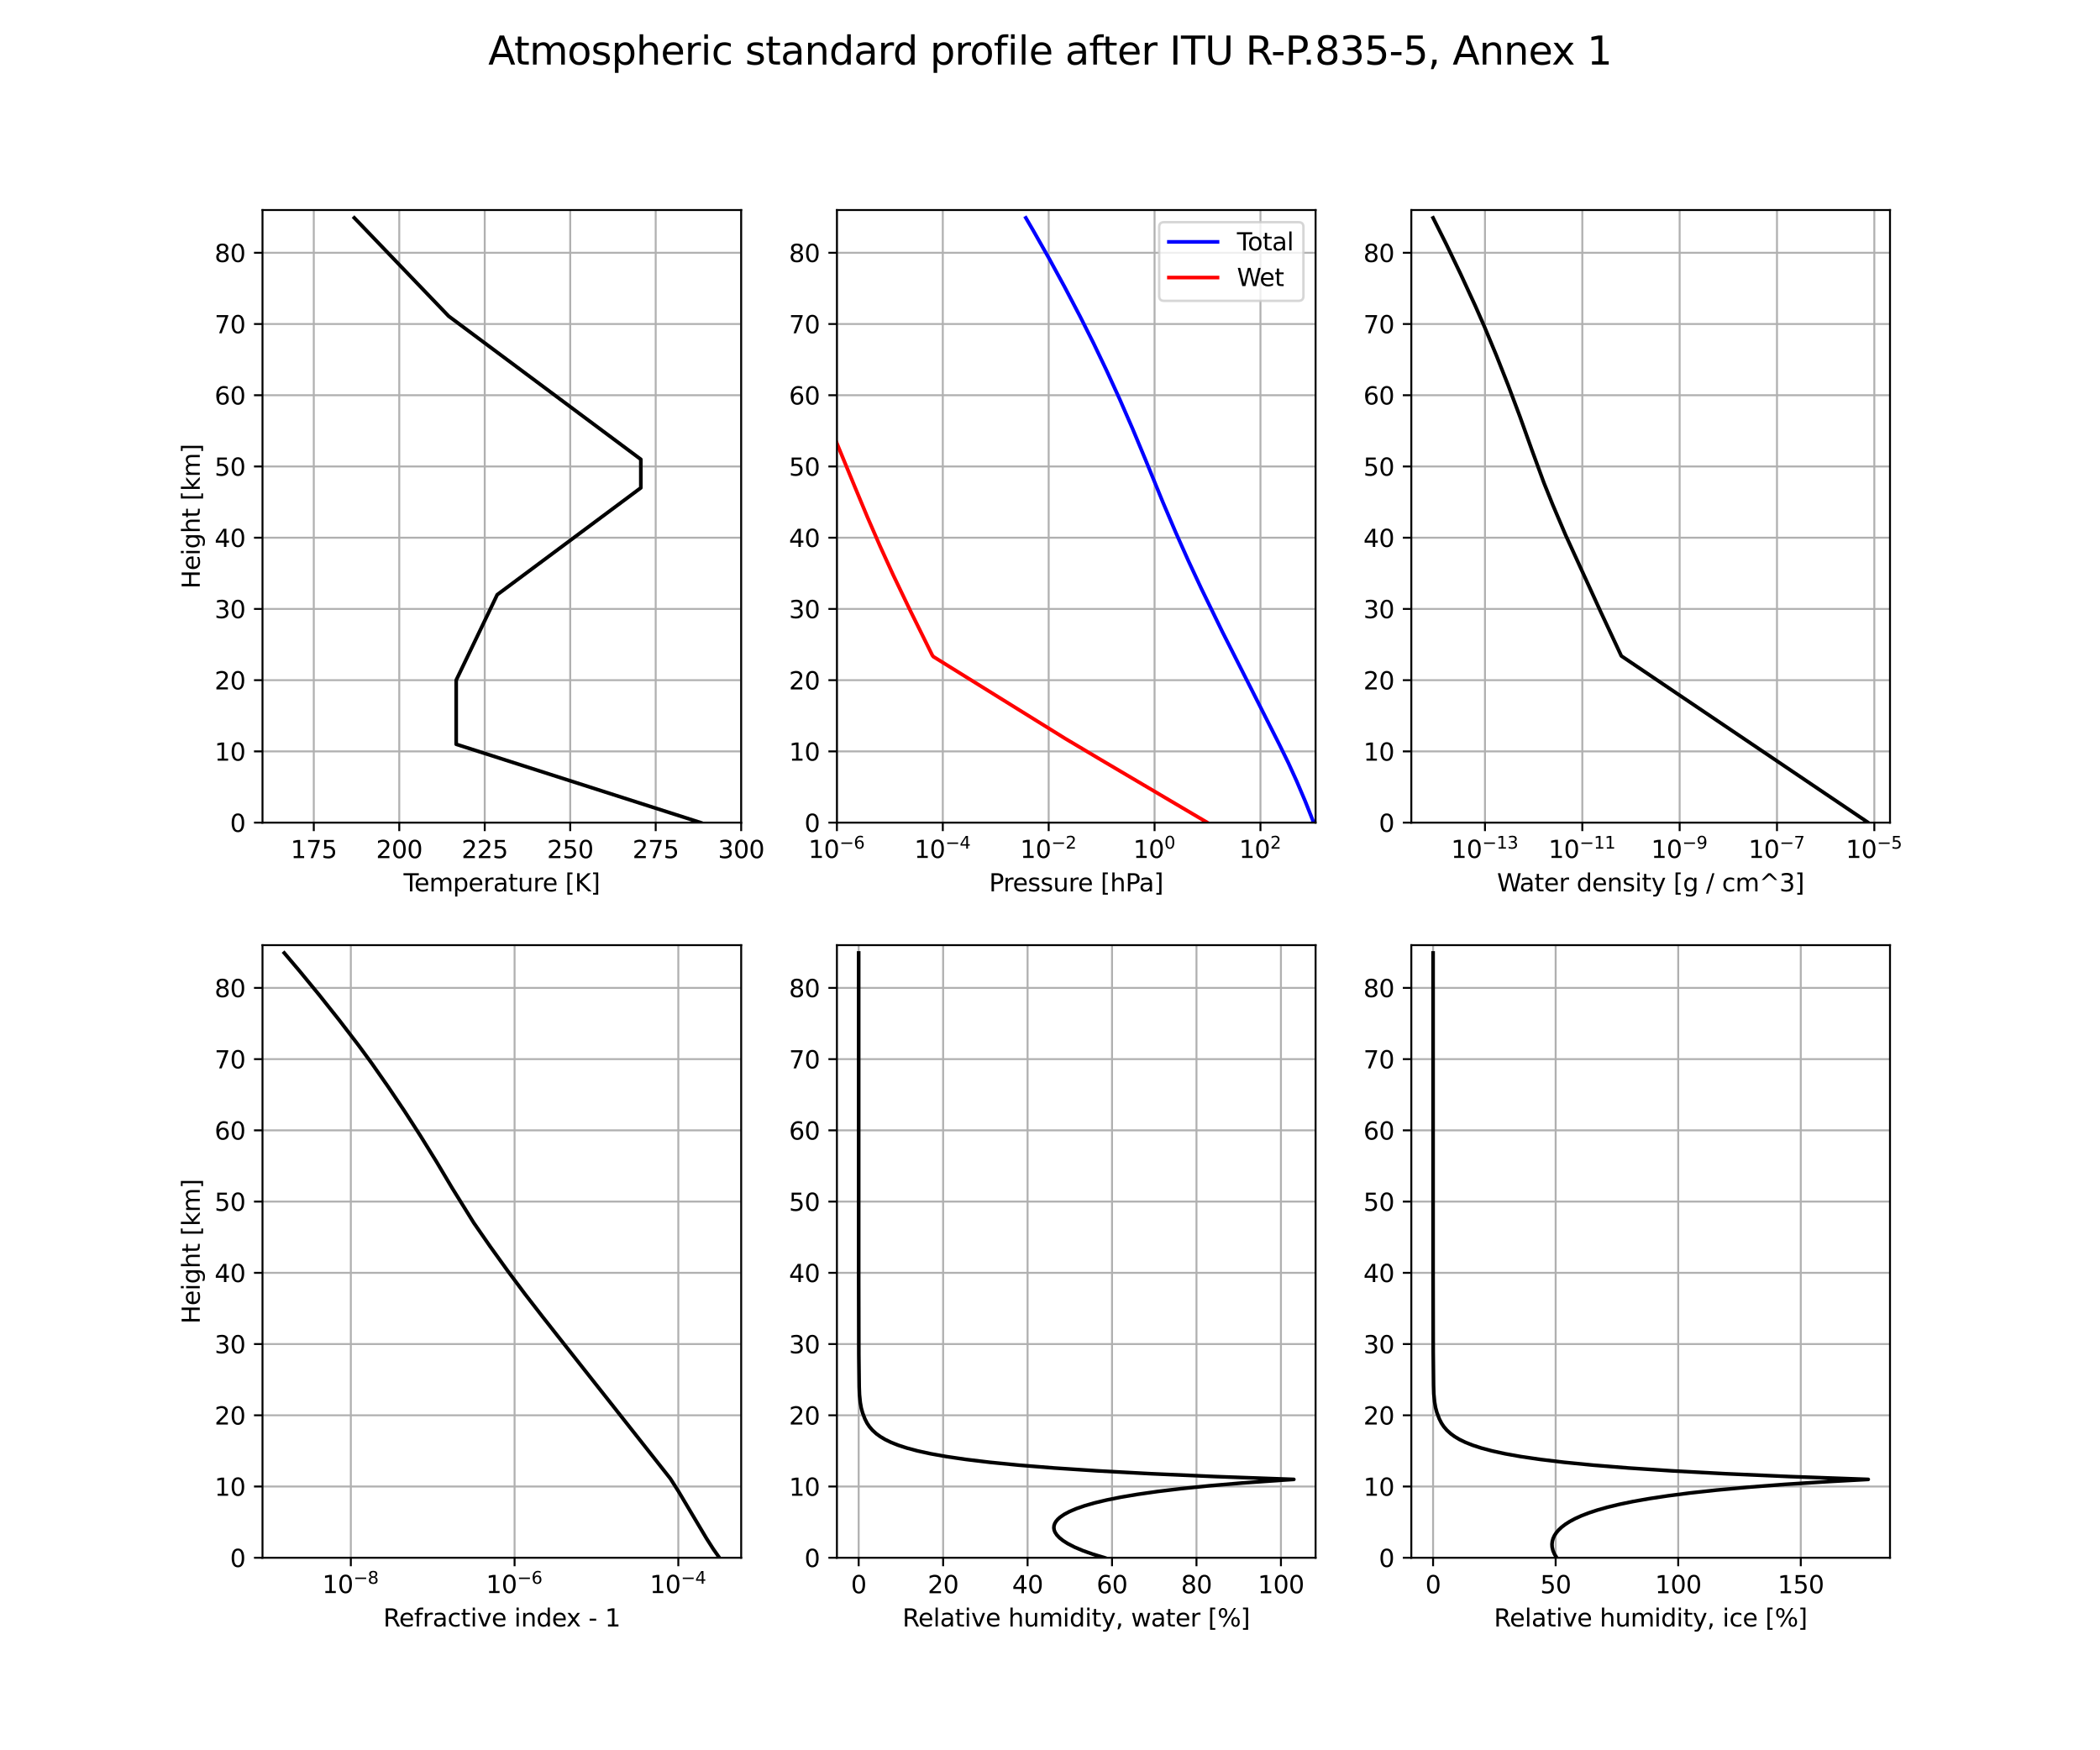 <?xml version="1.0" encoding="utf-8" standalone="no"?>
<!DOCTYPE svg PUBLIC "-//W3C//DTD SVG 1.1//EN"
  "http://www.w3.org/Graphics/SVG/1.1/DTD/svg11.dtd">
<svg height="720pt" version="1.1" viewBox="0 0 864 720" width="864pt" xmlns="http://www.w3.org/2000/svg" xmlns:xlink="http://www.w3.org/1999/xlink">
 <defs>
  <style type="text/css">*{stroke-linecap:butt;stroke-linejoin:round;}</style>
 </defs>
 <g id="figure_1">
  <g id="patch_1">
   <path d="M 0 720 
L 864 720 
L 864 0 
L 0 0 
z
" style="fill:#ffffff;"/>
  </g>
  <g id="axes_1">
   <g id="patch_2">
    <path d="M 108 338.4 
L 304.941 338.4 
L 304.941 86.4 
L 108 86.4 
z
" style="fill:#ffffff;"/>
   </g>
   <g id="matplotlib.axis_1">
    <g id="xtick_1">
     <g id="line2d_1">
      <path clip-path="url(#p1c3e4903a0)" d="M 129.101 338.4 
L 129.101 86.4 
" style="fill:none;stroke:#b0b0b0;stroke-linecap:square;stroke-width:0.8;"/>
     </g>
     <g id="line2d_2">
      <defs>
       <path d="M 0 0 
L 0 3.5 
" id="m539074de4d" style="stroke:#000000;stroke-width:0.8;"/>
      </defs>
      <g>
       <use style="stroke:#000000;stroke-width:0.8;" x="129.101" xlink:href="#m539074de4d" y="338.4"/>
      </g>
     </g>
     <g id="text_1">
      <!-- 175 -->
      <g transform="translate(119.557 352.998)scale(0.1 -0.1)">
       <defs>
        <path d="M 794 531 
L 1825 531 
L 1825 4091 
L 703 3866 
L 703 4441 
L 1819 4666 
L 2450 4666 
L 2450 531 
L 3481 531 
L 3481 0 
L 794 0 
L 794 531 
z
" id="DejaVuSans-31" transform="scale(0.016)"/>
        <path d="M 525 4666 
L 3525 4666 
L 3525 4397 
L 1831 0 
L 1172 0 
L 2766 4134 
L 525 4134 
L 525 4666 
z
" id="DejaVuSans-37" transform="scale(0.016)"/>
        <path d="M 691 4666 
L 3169 4666 
L 3169 4134 
L 1269 4134 
L 1269 2991 
Q 1406 3038 1543 3061 
Q 1681 3084 1819 3084 
Q 2600 3084 3056 2656 
Q 3513 2228 3513 1497 
Q 3513 744 3044 326 
Q 2575 -91 1722 -91 
Q 1428 -91 1123 -41 
Q 819 9 494 109 
L 494 744 
Q 775 591 1075 516 
Q 1375 441 1709 441 
Q 2250 441 2565 725 
Q 2881 1009 2881 1497 
Q 2881 1984 2565 2268 
Q 2250 2553 1709 2553 
Q 1456 2553 1204 2497 
Q 953 2441 691 2322 
L 691 4666 
z
" id="DejaVuSans-35" transform="scale(0.016)"/>
       </defs>
       <use xlink:href="#DejaVuSans-31"/>
       <use x="63.623" xlink:href="#DejaVuSans-37"/>
       <use x="127.246" xlink:href="#DejaVuSans-35"/>
      </g>
     </g>
    </g>
    <g id="xtick_2">
     <g id="line2d_3">
      <path clip-path="url(#p1c3e4903a0)" d="M 164.269 338.4 
L 164.269 86.4 
" style="fill:none;stroke:#b0b0b0;stroke-linecap:square;stroke-width:0.8;"/>
     </g>
     <g id="line2d_4">
      <g>
       <use style="stroke:#000000;stroke-width:0.8;" x="164.269" xlink:href="#m539074de4d" y="338.4"/>
      </g>
     </g>
     <g id="text_2">
      <!-- 200 -->
      <g transform="translate(154.725 352.998)scale(0.1 -0.1)">
       <defs>
        <path d="M 1228 531 
L 3431 531 
L 3431 0 
L 469 0 
L 469 531 
Q 828 903 1448 1529 
Q 2069 2156 2228 2338 
Q 2531 2678 2651 2914 
Q 2772 3150 2772 3378 
Q 2772 3750 2511 3984 
Q 2250 4219 1831 4219 
Q 1534 4219 1204 4116 
Q 875 4013 500 3803 
L 500 4441 
Q 881 4594 1212 4672 
Q 1544 4750 1819 4750 
Q 2544 4750 2975 4387 
Q 3406 4025 3406 3419 
Q 3406 3131 3298 2873 
Q 3191 2616 2906 2266 
Q 2828 2175 2409 1742 
Q 1991 1309 1228 531 
z
" id="DejaVuSans-32" transform="scale(0.016)"/>
        <path d="M 2034 4250 
Q 1547 4250 1301 3770 
Q 1056 3291 1056 2328 
Q 1056 1369 1301 889 
Q 1547 409 2034 409 
Q 2525 409 2770 889 
Q 3016 1369 3016 2328 
Q 3016 3291 2770 3770 
Q 2525 4250 2034 4250 
z
M 2034 4750 
Q 2819 4750 3233 4129 
Q 3647 3509 3647 2328 
Q 3647 1150 3233 529 
Q 2819 -91 2034 -91 
Q 1250 -91 836 529 
Q 422 1150 422 2328 
Q 422 3509 836 4129 
Q 1250 4750 2034 4750 
z
" id="DejaVuSans-30" transform="scale(0.016)"/>
       </defs>
       <use xlink:href="#DejaVuSans-32"/>
       <use x="63.623" xlink:href="#DejaVuSans-30"/>
       <use x="127.246" xlink:href="#DejaVuSans-30"/>
      </g>
     </g>
    </g>
    <g id="xtick_3">
     <g id="line2d_5">
      <path clip-path="url(#p1c3e4903a0)" d="M 199.437 338.4 
L 199.437 86.4 
" style="fill:none;stroke:#b0b0b0;stroke-linecap:square;stroke-width:0.8;"/>
     </g>
     <g id="line2d_6">
      <g>
       <use style="stroke:#000000;stroke-width:0.8;" x="199.437" xlink:href="#m539074de4d" y="338.4"/>
      </g>
     </g>
     <g id="text_3">
      <!-- 225 -->
      <g transform="translate(189.893 352.998)scale(0.1 -0.1)">
       <use xlink:href="#DejaVuSans-32"/>
       <use x="63.623" xlink:href="#DejaVuSans-32"/>
       <use x="127.246" xlink:href="#DejaVuSans-35"/>
      </g>
     </g>
    </g>
    <g id="xtick_4">
     <g id="line2d_7">
      <path clip-path="url(#p1c3e4903a0)" d="M 234.605 338.4 
L 234.605 86.4 
" style="fill:none;stroke:#b0b0b0;stroke-linecap:square;stroke-width:0.8;"/>
     </g>
     <g id="line2d_8">
      <g>
       <use style="stroke:#000000;stroke-width:0.8;" x="234.605" xlink:href="#m539074de4d" y="338.4"/>
      </g>
     </g>
     <g id="text_4">
      <!-- 250 -->
      <g transform="translate(225.061 352.998)scale(0.1 -0.1)">
       <use xlink:href="#DejaVuSans-32"/>
       <use x="63.623" xlink:href="#DejaVuSans-35"/>
       <use x="127.246" xlink:href="#DejaVuSans-30"/>
      </g>
     </g>
    </g>
    <g id="xtick_5">
     <g id="line2d_9">
      <path clip-path="url(#p1c3e4903a0)" d="M 269.773 338.4 
L 269.773 86.4 
" style="fill:none;stroke:#b0b0b0;stroke-linecap:square;stroke-width:0.8;"/>
     </g>
     <g id="line2d_10">
      <g>
       <use style="stroke:#000000;stroke-width:0.8;" x="269.773" xlink:href="#m539074de4d" y="338.4"/>
      </g>
     </g>
     <g id="text_5">
      <!-- 275 -->
      <g transform="translate(260.229 352.998)scale(0.1 -0.1)">
       <use xlink:href="#DejaVuSans-32"/>
       <use x="63.623" xlink:href="#DejaVuSans-37"/>
       <use x="127.246" xlink:href="#DejaVuSans-35"/>
      </g>
     </g>
    </g>
    <g id="xtick_6">
     <g id="line2d_11">
      <path clip-path="url(#p1c3e4903a0)" d="M 304.941 338.4 
L 304.941 86.4 
" style="fill:none;stroke:#b0b0b0;stroke-linecap:square;stroke-width:0.8;"/>
     </g>
     <g id="line2d_12">
      <g>
       <use style="stroke:#000000;stroke-width:0.8;" x="304.941" xlink:href="#m539074de4d" y="338.4"/>
      </g>
     </g>
     <g id="text_6">
      <!-- 300 -->
      <g transform="translate(295.397 352.998)scale(0.1 -0.1)">
       <defs>
        <path d="M 2597 2516 
Q 3050 2419 3304 2112 
Q 3559 1806 3559 1356 
Q 3559 666 3084 287 
Q 2609 -91 1734 -91 
Q 1441 -91 1130 -33 
Q 819 25 488 141 
L 488 750 
Q 750 597 1062 519 
Q 1375 441 1716 441 
Q 2309 441 2620 675 
Q 2931 909 2931 1356 
Q 2931 1769 2642 2001 
Q 2353 2234 1838 2234 
L 1294 2234 
L 1294 2753 
L 1863 2753 
Q 2328 2753 2575 2939 
Q 2822 3125 2822 3475 
Q 2822 3834 2567 4026 
Q 2313 4219 1838 4219 
Q 1578 4219 1281 4162 
Q 984 4106 628 3988 
L 628 4550 
Q 988 4650 1302 4700 
Q 1616 4750 1894 4750 
Q 2613 4750 3031 4423 
Q 3450 4097 3450 3541 
Q 3450 3153 3228 2886 
Q 3006 2619 2597 2516 
z
" id="DejaVuSans-33" transform="scale(0.016)"/>
       </defs>
       <use xlink:href="#DejaVuSans-33"/>
       <use x="63.623" xlink:href="#DejaVuSans-30"/>
       <use x="127.246" xlink:href="#DejaVuSans-30"/>
      </g>
     </g>
    </g>
    <g id="text_7">
     <!-- Temperature [K] -->
     <g transform="translate(166.032 366.677)scale(0.1 -0.1)">
      <defs>
       <path d="M -19 4666 
L 3928 4666 
L 3928 4134 
L 2272 4134 
L 2272 0 
L 1638 0 
L 1638 4134 
L -19 4134 
L -19 4666 
z
" id="DejaVuSans-54" transform="scale(0.016)"/>
       <path d="M 3597 1894 
L 3597 1613 
L 953 1613 
Q 991 1019 1311 708 
Q 1631 397 2203 397 
Q 2534 397 2845 478 
Q 3156 559 3463 722 
L 3463 178 
Q 3153 47 2828 -22 
Q 2503 -91 2169 -91 
Q 1331 -91 842 396 
Q 353 884 353 1716 
Q 353 2575 817 3079 
Q 1281 3584 2069 3584 
Q 2775 3584 3186 3129 
Q 3597 2675 3597 1894 
z
M 3022 2063 
Q 3016 2534 2758 2815 
Q 2500 3097 2075 3097 
Q 1594 3097 1305 2825 
Q 1016 2553 972 2059 
L 3022 2063 
z
" id="DejaVuSans-65" transform="scale(0.016)"/>
       <path d="M 3328 2828 
Q 3544 3216 3844 3400 
Q 4144 3584 4550 3584 
Q 5097 3584 5394 3201 
Q 5691 2819 5691 2113 
L 5691 0 
L 5113 0 
L 5113 2094 
Q 5113 2597 4934 2840 
Q 4756 3084 4391 3084 
Q 3944 3084 3684 2787 
Q 3425 2491 3425 1978 
L 3425 0 
L 2847 0 
L 2847 2094 
Q 2847 2600 2669 2842 
Q 2491 3084 2119 3084 
Q 1678 3084 1418 2786 
Q 1159 2488 1159 1978 
L 1159 0 
L 581 0 
L 581 3500 
L 1159 3500 
L 1159 2956 
Q 1356 3278 1631 3431 
Q 1906 3584 2284 3584 
Q 2666 3584 2933 3390 
Q 3200 3197 3328 2828 
z
" id="DejaVuSans-6d" transform="scale(0.016)"/>
       <path d="M 1159 525 
L 1159 -1331 
L 581 -1331 
L 581 3500 
L 1159 3500 
L 1159 2969 
Q 1341 3281 1617 3432 
Q 1894 3584 2278 3584 
Q 2916 3584 3314 3078 
Q 3713 2572 3713 1747 
Q 3713 922 3314 415 
Q 2916 -91 2278 -91 
Q 1894 -91 1617 61 
Q 1341 213 1159 525 
z
M 3116 1747 
Q 3116 2381 2855 2742 
Q 2594 3103 2138 3103 
Q 1681 3103 1420 2742 
Q 1159 2381 1159 1747 
Q 1159 1113 1420 752 
Q 1681 391 2138 391 
Q 2594 391 2855 752 
Q 3116 1113 3116 1747 
z
" id="DejaVuSans-70" transform="scale(0.016)"/>
       <path d="M 2631 2963 
Q 2534 3019 2420 3045 
Q 2306 3072 2169 3072 
Q 1681 3072 1420 2755 
Q 1159 2438 1159 1844 
L 1159 0 
L 581 0 
L 581 3500 
L 1159 3500 
L 1159 2956 
Q 1341 3275 1631 3429 
Q 1922 3584 2338 3584 
Q 2397 3584 2469 3576 
Q 2541 3569 2628 3553 
L 2631 2963 
z
" id="DejaVuSans-72" transform="scale(0.016)"/>
       <path d="M 2194 1759 
Q 1497 1759 1228 1600 
Q 959 1441 959 1056 
Q 959 750 1161 570 
Q 1363 391 1709 391 
Q 2188 391 2477 730 
Q 2766 1069 2766 1631 
L 2766 1759 
L 2194 1759 
z
M 3341 1997 
L 3341 0 
L 2766 0 
L 2766 531 
Q 2569 213 2275 61 
Q 1981 -91 1556 -91 
Q 1019 -91 701 211 
Q 384 513 384 1019 
Q 384 1609 779 1909 
Q 1175 2209 1959 2209 
L 2766 2209 
L 2766 2266 
Q 2766 2663 2505 2880 
Q 2244 3097 1772 3097 
Q 1472 3097 1187 3025 
Q 903 2953 641 2809 
L 641 3341 
Q 956 3463 1253 3523 
Q 1550 3584 1831 3584 
Q 2591 3584 2966 3190 
Q 3341 2797 3341 1997 
z
" id="DejaVuSans-61" transform="scale(0.016)"/>
       <path d="M 1172 4494 
L 1172 3500 
L 2356 3500 
L 2356 3053 
L 1172 3053 
L 1172 1153 
Q 1172 725 1289 603 
Q 1406 481 1766 481 
L 2356 481 
L 2356 0 
L 1766 0 
Q 1100 0 847 248 
Q 594 497 594 1153 
L 594 3053 
L 172 3053 
L 172 3500 
L 594 3500 
L 594 4494 
L 1172 4494 
z
" id="DejaVuSans-74" transform="scale(0.016)"/>
       <path d="M 544 1381 
L 544 3500 
L 1119 3500 
L 1119 1403 
Q 1119 906 1312 657 
Q 1506 409 1894 409 
Q 2359 409 2629 706 
Q 2900 1003 2900 1516 
L 2900 3500 
L 3475 3500 
L 3475 0 
L 2900 0 
L 2900 538 
Q 2691 219 2414 64 
Q 2138 -91 1772 -91 
Q 1169 -91 856 284 
Q 544 659 544 1381 
z
M 1991 3584 
L 1991 3584 
z
" id="DejaVuSans-75" transform="scale(0.016)"/>
       <path id="DejaVuSans-20" transform="scale(0.016)"/>
       <path d="M 550 4863 
L 1875 4863 
L 1875 4416 
L 1125 4416 
L 1125 -397 
L 1875 -397 
L 1875 -844 
L 550 -844 
L 550 4863 
z
" id="DejaVuSans-5b" transform="scale(0.016)"/>
       <path d="M 628 4666 
L 1259 4666 
L 1259 2694 
L 3353 4666 
L 4166 4666 
L 1850 2491 
L 4331 0 
L 3500 0 
L 1259 2247 
L 1259 0 
L 628 0 
L 628 4666 
z
" id="DejaVuSans-4b" transform="scale(0.016)"/>
       <path d="M 1947 4863 
L 1947 -844 
L 622 -844 
L 622 -397 
L 1369 -397 
L 1369 4416 
L 622 4416 
L 622 4863 
L 1947 4863 
z
" id="DejaVuSans-5d" transform="scale(0.016)"/>
      </defs>
      <use xlink:href="#DejaVuSans-54"/>
      <use x="44.084" xlink:href="#DejaVuSans-65"/>
      <use x="105.607" xlink:href="#DejaVuSans-6d"/>
      <use x="203.02" xlink:href="#DejaVuSans-70"/>
      <use x="266.496" xlink:href="#DejaVuSans-65"/>
      <use x="328.02" xlink:href="#DejaVuSans-72"/>
      <use x="369.133" xlink:href="#DejaVuSans-61"/>
      <use x="430.412" xlink:href="#DejaVuSans-74"/>
      <use x="469.621" xlink:href="#DejaVuSans-75"/>
      <use x="533" xlink:href="#DejaVuSans-72"/>
      <use x="571.863" xlink:href="#DejaVuSans-65"/>
      <use x="633.387" xlink:href="#DejaVuSans-20"/>
      <use x="665.174" xlink:href="#DejaVuSans-5b"/>
      <use x="704.188" xlink:href="#DejaVuSans-4b"/>
      <use x="769.764" xlink:href="#DejaVuSans-5d"/>
     </g>
    </g>
   </g>
   <g id="matplotlib.axis_2">
    <g id="ytick_1">
     <g id="line2d_13">
      <path clip-path="url(#p1c3e4903a0)" d="M 108 338.4 
L 304.941 338.4 
" style="fill:none;stroke:#b0b0b0;stroke-linecap:square;stroke-width:0.8;"/>
     </g>
     <g id="line2d_14">
      <defs>
       <path d="M 0 0 
L -3.5 0 
" id="m865063e28d" style="stroke:#000000;stroke-width:0.8;"/>
      </defs>
      <g>
       <use style="stroke:#000000;stroke-width:0.8;" x="108" xlink:href="#m865063e28d" y="338.4"/>
      </g>
     </g>
     <g id="text_8">
      <!-- 0 -->
      <g transform="translate(94.638 342.199)scale(0.1 -0.1)">
       <use xlink:href="#DejaVuSans-30"/>
      </g>
     </g>
    </g>
    <g id="ytick_2">
     <g id="line2d_15">
      <path clip-path="url(#p1c3e4903a0)" d="M 108 309.098 
L 304.941 309.098 
" style="fill:none;stroke:#b0b0b0;stroke-linecap:square;stroke-width:0.8;"/>
     </g>
     <g id="line2d_16">
      <g>
       <use style="stroke:#000000;stroke-width:0.8;" x="108" xlink:href="#m865063e28d" y="309.098"/>
      </g>
     </g>
     <g id="text_9">
      <!-- 10 -->
      <g transform="translate(88.275 312.897)scale(0.1 -0.1)">
       <use xlink:href="#DejaVuSans-31"/>
       <use x="63.623" xlink:href="#DejaVuSans-30"/>
      </g>
     </g>
    </g>
    <g id="ytick_3">
     <g id="line2d_17">
      <path clip-path="url(#p1c3e4903a0)" d="M 108 279.795 
L 304.941 279.795 
" style="fill:none;stroke:#b0b0b0;stroke-linecap:square;stroke-width:0.8;"/>
     </g>
     <g id="line2d_18">
      <g>
       <use style="stroke:#000000;stroke-width:0.8;" x="108" xlink:href="#m865063e28d" y="279.795"/>
      </g>
     </g>
     <g id="text_10">
      <!-- 20 -->
      <g transform="translate(88.275 283.595)scale(0.1 -0.1)">
       <use xlink:href="#DejaVuSans-32"/>
       <use x="63.623" xlink:href="#DejaVuSans-30"/>
      </g>
     </g>
    </g>
    <g id="ytick_4">
     <g id="line2d_19">
      <path clip-path="url(#p1c3e4903a0)" d="M 108 250.493 
L 304.941 250.493 
" style="fill:none;stroke:#b0b0b0;stroke-linecap:square;stroke-width:0.8;"/>
     </g>
     <g id="line2d_20">
      <g>
       <use style="stroke:#000000;stroke-width:0.8;" x="108" xlink:href="#m865063e28d" y="250.493"/>
      </g>
     </g>
     <g id="text_11">
      <!-- 30 -->
      <g transform="translate(88.275 254.292)scale(0.1 -0.1)">
       <use xlink:href="#DejaVuSans-33"/>
       <use x="63.623" xlink:href="#DejaVuSans-30"/>
      </g>
     </g>
    </g>
    <g id="ytick_5">
     <g id="line2d_21">
      <path clip-path="url(#p1c3e4903a0)" d="M 108 221.191 
L 304.941 221.191 
" style="fill:none;stroke:#b0b0b0;stroke-linecap:square;stroke-width:0.8;"/>
     </g>
     <g id="line2d_22">
      <g>
       <use style="stroke:#000000;stroke-width:0.8;" x="108" xlink:href="#m865063e28d" y="221.191"/>
      </g>
     </g>
     <g id="text_12">
      <!-- 40 -->
      <g transform="translate(88.275 224.99)scale(0.1 -0.1)">
       <defs>
        <path d="M 2419 4116 
L 825 1625 
L 2419 1625 
L 2419 4116 
z
M 2253 4666 
L 3047 4666 
L 3047 1625 
L 3713 1625 
L 3713 1100 
L 3047 1100 
L 3047 0 
L 2419 0 
L 2419 1100 
L 313 1100 
L 313 1709 
L 2253 4666 
z
" id="DejaVuSans-34" transform="scale(0.016)"/>
       </defs>
       <use xlink:href="#DejaVuSans-34"/>
       <use x="63.623" xlink:href="#DejaVuSans-30"/>
      </g>
     </g>
    </g>
    <g id="ytick_6">
     <g id="line2d_23">
      <path clip-path="url(#p1c3e4903a0)" d="M 108 191.888 
L 304.941 191.888 
" style="fill:none;stroke:#b0b0b0;stroke-linecap:square;stroke-width:0.8;"/>
     </g>
     <g id="line2d_24">
      <g>
       <use style="stroke:#000000;stroke-width:0.8;" x="108" xlink:href="#m865063e28d" y="191.888"/>
      </g>
     </g>
     <g id="text_13">
      <!-- 50 -->
      <g transform="translate(88.275 195.688)scale(0.1 -0.1)">
       <use xlink:href="#DejaVuSans-35"/>
       <use x="63.623" xlink:href="#DejaVuSans-30"/>
      </g>
     </g>
    </g>
    <g id="ytick_7">
     <g id="line2d_25">
      <path clip-path="url(#p1c3e4903a0)" d="M 108 162.586 
L 304.941 162.586 
" style="fill:none;stroke:#b0b0b0;stroke-linecap:square;stroke-width:0.8;"/>
     </g>
     <g id="line2d_26">
      <g>
       <use style="stroke:#000000;stroke-width:0.8;" x="108" xlink:href="#m865063e28d" y="162.586"/>
      </g>
     </g>
     <g id="text_14">
      <!-- 60 -->
      <g transform="translate(88.275 166.385)scale(0.1 -0.1)">
       <defs>
        <path d="M 2113 2584 
Q 1688 2584 1439 2293 
Q 1191 2003 1191 1497 
Q 1191 994 1439 701 
Q 1688 409 2113 409 
Q 2538 409 2786 701 
Q 3034 994 3034 1497 
Q 3034 2003 2786 2293 
Q 2538 2584 2113 2584 
z
M 3366 4563 
L 3366 3988 
Q 3128 4100 2886 4159 
Q 2644 4219 2406 4219 
Q 1781 4219 1451 3797 
Q 1122 3375 1075 2522 
Q 1259 2794 1537 2939 
Q 1816 3084 2150 3084 
Q 2853 3084 3261 2657 
Q 3669 2231 3669 1497 
Q 3669 778 3244 343 
Q 2819 -91 2113 -91 
Q 1303 -91 875 529 
Q 447 1150 447 2328 
Q 447 3434 972 4092 
Q 1497 4750 2381 4750 
Q 2619 4750 2861 4703 
Q 3103 4656 3366 4563 
z
" id="DejaVuSans-36" transform="scale(0.016)"/>
       </defs>
       <use xlink:href="#DejaVuSans-36"/>
       <use x="63.623" xlink:href="#DejaVuSans-30"/>
      </g>
     </g>
    </g>
    <g id="ytick_8">
     <g id="line2d_27">
      <path clip-path="url(#p1c3e4903a0)" d="M 108 133.284 
L 304.941 133.284 
" style="fill:none;stroke:#b0b0b0;stroke-linecap:square;stroke-width:0.8;"/>
     </g>
     <g id="line2d_28">
      <g>
       <use style="stroke:#000000;stroke-width:0.8;" x="108" xlink:href="#m865063e28d" y="133.284"/>
      </g>
     </g>
     <g id="text_15">
      <!-- 70 -->
      <g transform="translate(88.275 137.083)scale(0.1 -0.1)">
       <use xlink:href="#DejaVuSans-37"/>
       <use x="63.623" xlink:href="#DejaVuSans-30"/>
      </g>
     </g>
    </g>
    <g id="ytick_9">
     <g id="line2d_29">
      <path clip-path="url(#p1c3e4903a0)" d="M 108 103.981 
L 304.941 103.981 
" style="fill:none;stroke:#b0b0b0;stroke-linecap:square;stroke-width:0.8;"/>
     </g>
     <g id="line2d_30">
      <g>
       <use style="stroke:#000000;stroke-width:0.8;" x="108" xlink:href="#m865063e28d" y="103.981"/>
      </g>
     </g>
     <g id="text_16">
      <!-- 80 -->
      <g transform="translate(88.275 107.781)scale(0.1 -0.1)">
       <defs>
        <path d="M 2034 2216 
Q 1584 2216 1326 1975 
Q 1069 1734 1069 1313 
Q 1069 891 1326 650 
Q 1584 409 2034 409 
Q 2484 409 2743 651 
Q 3003 894 3003 1313 
Q 3003 1734 2745 1975 
Q 2488 2216 2034 2216 
z
M 1403 2484 
Q 997 2584 770 2862 
Q 544 3141 544 3541 
Q 544 4100 942 4425 
Q 1341 4750 2034 4750 
Q 2731 4750 3128 4425 
Q 3525 4100 3525 3541 
Q 3525 3141 3298 2862 
Q 3072 2584 2669 2484 
Q 3125 2378 3379 2068 
Q 3634 1759 3634 1313 
Q 3634 634 3220 271 
Q 2806 -91 2034 -91 
Q 1263 -91 848 271 
Q 434 634 434 1313 
Q 434 1759 690 2068 
Q 947 2378 1403 2484 
z
M 1172 3481 
Q 1172 3119 1398 2916 
Q 1625 2713 2034 2713 
Q 2441 2713 2670 2916 
Q 2900 3119 2900 3481 
Q 2900 3844 2670 4047 
Q 2441 4250 2034 4250 
Q 1625 4250 1398 4047 
Q 1172 3844 1172 3481 
z
" id="DejaVuSans-38" transform="scale(0.016)"/>
       </defs>
       <use xlink:href="#DejaVuSans-38"/>
       <use x="63.623" xlink:href="#DejaVuSans-30"/>
      </g>
     </g>
    </g>
    <g id="text_17">
     <!-- Height [km] -->
     <g transform="translate(82.195 242.185)rotate(-90)scale(0.1 -0.1)">
      <defs>
       <path d="M 628 4666 
L 1259 4666 
L 1259 2753 
L 3553 2753 
L 3553 4666 
L 4184 4666 
L 4184 0 
L 3553 0 
L 3553 2222 
L 1259 2222 
L 1259 0 
L 628 0 
L 628 4666 
z
" id="DejaVuSans-48" transform="scale(0.016)"/>
       <path d="M 603 3500 
L 1178 3500 
L 1178 0 
L 603 0 
L 603 3500 
z
M 603 4863 
L 1178 4863 
L 1178 4134 
L 603 4134 
L 603 4863 
z
" id="DejaVuSans-69" transform="scale(0.016)"/>
       <path d="M 2906 1791 
Q 2906 2416 2648 2759 
Q 2391 3103 1925 3103 
Q 1463 3103 1205 2759 
Q 947 2416 947 1791 
Q 947 1169 1205 825 
Q 1463 481 1925 481 
Q 2391 481 2648 825 
Q 2906 1169 2906 1791 
z
M 3481 434 
Q 3481 -459 3084 -895 
Q 2688 -1331 1869 -1331 
Q 1566 -1331 1297 -1286 
Q 1028 -1241 775 -1147 
L 775 -588 
Q 1028 -725 1275 -790 
Q 1522 -856 1778 -856 
Q 2344 -856 2625 -561 
Q 2906 -266 2906 331 
L 2906 616 
Q 2728 306 2450 153 
Q 2172 0 1784 0 
Q 1141 0 747 490 
Q 353 981 353 1791 
Q 353 2603 747 3093 
Q 1141 3584 1784 3584 
Q 2172 3584 2450 3431 
Q 2728 3278 2906 2969 
L 2906 3500 
L 3481 3500 
L 3481 434 
z
" id="DejaVuSans-67" transform="scale(0.016)"/>
       <path d="M 3513 2113 
L 3513 0 
L 2938 0 
L 2938 2094 
Q 2938 2591 2744 2837 
Q 2550 3084 2163 3084 
Q 1697 3084 1428 2787 
Q 1159 2491 1159 1978 
L 1159 0 
L 581 0 
L 581 4863 
L 1159 4863 
L 1159 2956 
Q 1366 3272 1645 3428 
Q 1925 3584 2291 3584 
Q 2894 3584 3203 3211 
Q 3513 2838 3513 2113 
z
" id="DejaVuSans-68" transform="scale(0.016)"/>
       <path d="M 581 4863 
L 1159 4863 
L 1159 1991 
L 2875 3500 
L 3609 3500 
L 1753 1863 
L 3688 0 
L 2938 0 
L 1159 1709 
L 1159 0 
L 581 0 
L 581 4863 
z
" id="DejaVuSans-6b" transform="scale(0.016)"/>
      </defs>
      <use xlink:href="#DejaVuSans-48"/>
      <use x="75.195" xlink:href="#DejaVuSans-65"/>
      <use x="136.719" xlink:href="#DejaVuSans-69"/>
      <use x="164.502" xlink:href="#DejaVuSans-67"/>
      <use x="227.979" xlink:href="#DejaVuSans-68"/>
      <use x="291.357" xlink:href="#DejaVuSans-74"/>
      <use x="330.566" xlink:href="#DejaVuSans-20"/>
      <use x="362.354" xlink:href="#DejaVuSans-5b"/>
      <use x="401.367" xlink:href="#DejaVuSans-6b"/>
      <use x="459.277" xlink:href="#DejaVuSans-6d"/>
      <use x="556.689" xlink:href="#DejaVuSans-5d"/>
     </g>
    </g>
   </g>
   <g id="line2d_31">
    <path clip-path="url(#p1c3e4903a0)" d="M 288.272 338.4 
L 187.691 306.167 
L 187.691 279.795 
L 204.572 244.633 
L 263.654 200.679 
L 263.654 188.958 
L 184.596 130.06 
L 145.771 89.623 
L 145.771 89.623 
" style="fill:none;stroke:#000000;stroke-linecap:square;stroke-width:1.5;"/>
   </g>
   <g id="patch_3">
    <path d="M 108 338.4 
L 108 86.4 
" style="fill:none;stroke:#000000;stroke-linecap:square;stroke-linejoin:miter;stroke-width:0.8;"/>
   </g>
   <g id="patch_4">
    <path d="M 304.941 338.4 
L 304.941 86.4 
" style="fill:none;stroke:#000000;stroke-linecap:square;stroke-linejoin:miter;stroke-width:0.8;"/>
   </g>
   <g id="patch_5">
    <path d="M 108 338.4 
L 304.941 338.4 
" style="fill:none;stroke:#000000;stroke-linecap:square;stroke-linejoin:miter;stroke-width:0.8;"/>
   </g>
   <g id="patch_6">
    <path d="M 108 86.4 
L 304.941 86.4 
" style="fill:none;stroke:#000000;stroke-linecap:square;stroke-linejoin:miter;stroke-width:0.8;"/>
   </g>
  </g>
  <g id="axes_2">
   <g id="patch_7">
    <path d="M 344.329 338.4 
L 541.271 338.4 
L 541.271 86.4 
L 344.329 86.4 
z
" style="fill:#ffffff;"/>
   </g>
   <g id="matplotlib.axis_3">
    <g id="xtick_7">
     <g id="line2d_32">
      <path clip-path="url(#pf20d4fc520)" d="M 344.329 338.4 
L 344.329 86.4 
" style="fill:none;stroke:#b0b0b0;stroke-linecap:square;stroke-width:0.8;"/>
     </g>
     <g id="line2d_33">
      <g>
       <use style="stroke:#000000;stroke-width:0.8;" x="344.329" xlink:href="#m539074de4d" y="338.4"/>
      </g>
     </g>
     <g id="text_18">
      <!-- $\mathdefault{10^{-6}}$ -->
      <g transform="translate(332.579 352.998)scale(0.1 -0.1)">
       <defs>
        <path d="M 678 2272 
L 4684 2272 
L 4684 1741 
L 678 1741 
L 678 2272 
z
" id="DejaVuSans-2212" transform="scale(0.016)"/>
       </defs>
       <use transform="translate(0 0.766)" xlink:href="#DejaVuSans-31"/>
       <use transform="translate(63.623 0.766)" xlink:href="#DejaVuSans-30"/>
       <use transform="translate(128.203 39.047)scale(0.7)" xlink:href="#DejaVuSans-2212"/>
       <use transform="translate(186.855 39.047)scale(0.7)" xlink:href="#DejaVuSans-36"/>
      </g>
     </g>
    </g>
    <g id="xtick_8">
     <g id="line2d_34">
      <path clip-path="url(#pf20d4fc520)" d="M 387.894 338.4 
L 387.894 86.4 
" style="fill:none;stroke:#b0b0b0;stroke-linecap:square;stroke-width:0.8;"/>
     </g>
     <g id="line2d_35">
      <g>
       <use style="stroke:#000000;stroke-width:0.8;" x="387.894" xlink:href="#m539074de4d" y="338.4"/>
      </g>
     </g>
     <g id="text_19">
      <!-- $\mathdefault{10^{-4}}$ -->
      <g transform="translate(376.144 352.998)scale(0.1 -0.1)">
       <use transform="translate(0 0.684)" xlink:href="#DejaVuSans-31"/>
       <use transform="translate(63.623 0.684)" xlink:href="#DejaVuSans-30"/>
       <use transform="translate(128.203 38.966)scale(0.7)" xlink:href="#DejaVuSans-2212"/>
       <use transform="translate(186.855 38.966)scale(0.7)" xlink:href="#DejaVuSans-34"/>
      </g>
     </g>
    </g>
    <g id="xtick_9">
     <g id="line2d_36">
      <path clip-path="url(#pf20d4fc520)" d="M 431.458 338.4 
L 431.458 86.4 
" style="fill:none;stroke:#b0b0b0;stroke-linecap:square;stroke-width:0.8;"/>
     </g>
     <g id="line2d_37">
      <g>
       <use style="stroke:#000000;stroke-width:0.8;" x="431.458" xlink:href="#m539074de4d" y="338.4"/>
      </g>
     </g>
     <g id="text_20">
      <!-- $\mathdefault{10^{-2}}$ -->
      <g transform="translate(419.708 352.998)scale(0.1 -0.1)">
       <use transform="translate(0 0.766)" xlink:href="#DejaVuSans-31"/>
       <use transform="translate(63.623 0.766)" xlink:href="#DejaVuSans-30"/>
       <use transform="translate(128.203 39.047)scale(0.7)" xlink:href="#DejaVuSans-2212"/>
       <use transform="translate(186.855 39.047)scale(0.7)" xlink:href="#DejaVuSans-32"/>
      </g>
     </g>
    </g>
    <g id="xtick_10">
     <g id="line2d_38">
      <path clip-path="url(#pf20d4fc520)" d="M 475.022 338.4 
L 475.022 86.4 
" style="fill:none;stroke:#b0b0b0;stroke-linecap:square;stroke-width:0.8;"/>
     </g>
     <g id="line2d_39">
      <g>
       <use style="stroke:#000000;stroke-width:0.8;" x="475.022" xlink:href="#m539074de4d" y="338.4"/>
      </g>
     </g>
     <g id="text_21">
      <!-- $\mathdefault{10^{0}}$ -->
      <g transform="translate(466.222 352.998)scale(0.1 -0.1)">
       <use transform="translate(0 0.766)" xlink:href="#DejaVuSans-31"/>
       <use transform="translate(63.623 0.766)" xlink:href="#DejaVuSans-30"/>
       <use transform="translate(128.203 39.047)scale(0.7)" xlink:href="#DejaVuSans-30"/>
      </g>
     </g>
    </g>
    <g id="xtick_11">
     <g id="line2d_40">
      <path clip-path="url(#pf20d4fc520)" d="M 518.587 338.4 
L 518.587 86.4 
" style="fill:none;stroke:#b0b0b0;stroke-linecap:square;stroke-width:0.8;"/>
     </g>
     <g id="line2d_41">
      <g>
       <use style="stroke:#000000;stroke-width:0.8;" x="518.587" xlink:href="#m539074de4d" y="338.4"/>
      </g>
     </g>
     <g id="text_22">
      <!-- $\mathdefault{10^{2}}$ -->
      <g transform="translate(509.787 352.998)scale(0.1 -0.1)">
       <use transform="translate(0 0.766)" xlink:href="#DejaVuSans-31"/>
       <use transform="translate(63.623 0.766)" xlink:href="#DejaVuSans-30"/>
       <use transform="translate(128.203 39.047)scale(0.7)" xlink:href="#DejaVuSans-32"/>
      </g>
     </g>
    </g>
    <g id="text_23">
     <!-- Pressure [hPa] -->
     <g transform="translate(406.942 366.677)scale(0.1 -0.1)">
      <defs>
       <path d="M 1259 4147 
L 1259 2394 
L 2053 2394 
Q 2494 2394 2734 2622 
Q 2975 2850 2975 3272 
Q 2975 3691 2734 3919 
Q 2494 4147 2053 4147 
L 1259 4147 
z
M 628 4666 
L 2053 4666 
Q 2838 4666 3239 4311 
Q 3641 3956 3641 3272 
Q 3641 2581 3239 2228 
Q 2838 1875 2053 1875 
L 1259 1875 
L 1259 0 
L 628 0 
L 628 4666 
z
" id="DejaVuSans-50" transform="scale(0.016)"/>
       <path d="M 2834 3397 
L 2834 2853 
Q 2591 2978 2328 3040 
Q 2066 3103 1784 3103 
Q 1356 3103 1142 2972 
Q 928 2841 928 2578 
Q 928 2378 1081 2264 
Q 1234 2150 1697 2047 
L 1894 2003 
Q 2506 1872 2764 1633 
Q 3022 1394 3022 966 
Q 3022 478 2636 193 
Q 2250 -91 1575 -91 
Q 1294 -91 989 -36 
Q 684 19 347 128 
L 347 722 
Q 666 556 975 473 
Q 1284 391 1588 391 
Q 1994 391 2212 530 
Q 2431 669 2431 922 
Q 2431 1156 2273 1281 
Q 2116 1406 1581 1522 
L 1381 1569 
Q 847 1681 609 1914 
Q 372 2147 372 2553 
Q 372 3047 722 3315 
Q 1072 3584 1716 3584 
Q 2034 3584 2315 3537 
Q 2597 3491 2834 3397 
z
" id="DejaVuSans-73" transform="scale(0.016)"/>
      </defs>
      <use xlink:href="#DejaVuSans-50"/>
      <use x="58.553" xlink:href="#DejaVuSans-72"/>
      <use x="97.416" xlink:href="#DejaVuSans-65"/>
      <use x="158.939" xlink:href="#DejaVuSans-73"/>
      <use x="211.039" xlink:href="#DejaVuSans-73"/>
      <use x="263.139" xlink:href="#DejaVuSans-75"/>
      <use x="326.518" xlink:href="#DejaVuSans-72"/>
      <use x="365.381" xlink:href="#DejaVuSans-65"/>
      <use x="426.904" xlink:href="#DejaVuSans-20"/>
      <use x="458.691" xlink:href="#DejaVuSans-5b"/>
      <use x="497.705" xlink:href="#DejaVuSans-68"/>
      <use x="561.084" xlink:href="#DejaVuSans-50"/>
      <use x="616.887" xlink:href="#DejaVuSans-61"/>
      <use x="678.166" xlink:href="#DejaVuSans-5d"/>
     </g>
    </g>
   </g>
   <g id="matplotlib.axis_4">
    <g id="ytick_10">
     <g id="line2d_42">
      <path clip-path="url(#pf20d4fc520)" d="M 344.329 338.4 
L 541.271 338.4 
" style="fill:none;stroke:#b0b0b0;stroke-linecap:square;stroke-width:0.8;"/>
     </g>
     <g id="line2d_43">
      <g>
       <use style="stroke:#000000;stroke-width:0.8;" x="344.329" xlink:href="#m865063e28d" y="338.4"/>
      </g>
     </g>
     <g id="text_24">
      <!-- 0 -->
      <g transform="translate(330.967 342.199)scale(0.1 -0.1)">
       <use xlink:href="#DejaVuSans-30"/>
      </g>
     </g>
    </g>
    <g id="ytick_11">
     <g id="line2d_44">
      <path clip-path="url(#pf20d4fc520)" d="M 344.329 309.098 
L 541.271 309.098 
" style="fill:none;stroke:#b0b0b0;stroke-linecap:square;stroke-width:0.8;"/>
     </g>
     <g id="line2d_45">
      <g>
       <use style="stroke:#000000;stroke-width:0.8;" x="344.329" xlink:href="#m865063e28d" y="309.098"/>
      </g>
     </g>
     <g id="text_25">
      <!-- 10 -->
      <g transform="translate(324.604 312.897)scale(0.1 -0.1)">
       <use xlink:href="#DejaVuSans-31"/>
       <use x="63.623" xlink:href="#DejaVuSans-30"/>
      </g>
     </g>
    </g>
    <g id="ytick_12">
     <g id="line2d_46">
      <path clip-path="url(#pf20d4fc520)" d="M 344.329 279.795 
L 541.271 279.795 
" style="fill:none;stroke:#b0b0b0;stroke-linecap:square;stroke-width:0.8;"/>
     </g>
     <g id="line2d_47">
      <g>
       <use style="stroke:#000000;stroke-width:0.8;" x="344.329" xlink:href="#m865063e28d" y="279.795"/>
      </g>
     </g>
     <g id="text_26">
      <!-- 20 -->
      <g transform="translate(324.604 283.595)scale(0.1 -0.1)">
       <use xlink:href="#DejaVuSans-32"/>
       <use x="63.623" xlink:href="#DejaVuSans-30"/>
      </g>
     </g>
    </g>
    <g id="ytick_13">
     <g id="line2d_48">
      <path clip-path="url(#pf20d4fc520)" d="M 344.329 250.493 
L 541.271 250.493 
" style="fill:none;stroke:#b0b0b0;stroke-linecap:square;stroke-width:0.8;"/>
     </g>
     <g id="line2d_49">
      <g>
       <use style="stroke:#000000;stroke-width:0.8;" x="344.329" xlink:href="#m865063e28d" y="250.493"/>
      </g>
     </g>
     <g id="text_27">
      <!-- 30 -->
      <g transform="translate(324.604 254.292)scale(0.1 -0.1)">
       <use xlink:href="#DejaVuSans-33"/>
       <use x="63.623" xlink:href="#DejaVuSans-30"/>
      </g>
     </g>
    </g>
    <g id="ytick_14">
     <g id="line2d_50">
      <path clip-path="url(#pf20d4fc520)" d="M 344.329 221.191 
L 541.271 221.191 
" style="fill:none;stroke:#b0b0b0;stroke-linecap:square;stroke-width:0.8;"/>
     </g>
     <g id="line2d_51">
      <g>
       <use style="stroke:#000000;stroke-width:0.8;" x="344.329" xlink:href="#m865063e28d" y="221.191"/>
      </g>
     </g>
     <g id="text_28">
      <!-- 40 -->
      <g transform="translate(324.604 224.99)scale(0.1 -0.1)">
       <use xlink:href="#DejaVuSans-34"/>
       <use x="63.623" xlink:href="#DejaVuSans-30"/>
      </g>
     </g>
    </g>
    <g id="ytick_15">
     <g id="line2d_52">
      <path clip-path="url(#pf20d4fc520)" d="M 344.329 191.888 
L 541.271 191.888 
" style="fill:none;stroke:#b0b0b0;stroke-linecap:square;stroke-width:0.8;"/>
     </g>
     <g id="line2d_53">
      <g>
       <use style="stroke:#000000;stroke-width:0.8;" x="344.329" xlink:href="#m865063e28d" y="191.888"/>
      </g>
     </g>
     <g id="text_29">
      <!-- 50 -->
      <g transform="translate(324.604 195.688)scale(0.1 -0.1)">
       <use xlink:href="#DejaVuSans-35"/>
       <use x="63.623" xlink:href="#DejaVuSans-30"/>
      </g>
     </g>
    </g>
    <g id="ytick_16">
     <g id="line2d_54">
      <path clip-path="url(#pf20d4fc520)" d="M 344.329 162.586 
L 541.271 162.586 
" style="fill:none;stroke:#b0b0b0;stroke-linecap:square;stroke-width:0.8;"/>
     </g>
     <g id="line2d_55">
      <g>
       <use style="stroke:#000000;stroke-width:0.8;" x="344.329" xlink:href="#m865063e28d" y="162.586"/>
      </g>
     </g>
     <g id="text_30">
      <!-- 60 -->
      <g transform="translate(324.604 166.385)scale(0.1 -0.1)">
       <use xlink:href="#DejaVuSans-36"/>
       <use x="63.623" xlink:href="#DejaVuSans-30"/>
      </g>
     </g>
    </g>
    <g id="ytick_17">
     <g id="line2d_56">
      <path clip-path="url(#pf20d4fc520)" d="M 344.329 133.284 
L 541.271 133.284 
" style="fill:none;stroke:#b0b0b0;stroke-linecap:square;stroke-width:0.8;"/>
     </g>
     <g id="line2d_57">
      <g>
       <use style="stroke:#000000;stroke-width:0.8;" x="344.329" xlink:href="#m865063e28d" y="133.284"/>
      </g>
     </g>
     <g id="text_31">
      <!-- 70 -->
      <g transform="translate(324.604 137.083)scale(0.1 -0.1)">
       <use xlink:href="#DejaVuSans-37"/>
       <use x="63.623" xlink:href="#DejaVuSans-30"/>
      </g>
     </g>
    </g>
    <g id="ytick_18">
     <g id="line2d_58">
      <path clip-path="url(#pf20d4fc520)" d="M 344.329 103.981 
L 541.271 103.981 
" style="fill:none;stroke:#b0b0b0;stroke-linecap:square;stroke-width:0.8;"/>
     </g>
     <g id="line2d_59">
      <g>
       <use style="stroke:#000000;stroke-width:0.8;" x="344.329" xlink:href="#m865063e28d" y="103.981"/>
      </g>
     </g>
     <g id="text_32">
      <!-- 80 -->
      <g transform="translate(324.604 107.781)scale(0.1 -0.1)">
       <use xlink:href="#DejaVuSans-38"/>
       <use x="63.623" xlink:href="#DejaVuSans-30"/>
      </g>
     </g>
    </g>
   </g>
   <g id="line2d_60">
    <path clip-path="url(#pf20d4fc520)" d="M 540.493 338.4 
L 537.01 329.609 
L 533.522 321.405 
L 530.048 313.786 
L 526.462 306.46 
L 502.901 259.87 
L 494.201 241.995 
L 488.873 230.567 
L 483.653 218.847 
L 478.415 206.54 
L 471.345 189.251 
L 465.973 176.358 
L 460.602 164.051 
L 455.242 152.33 
L 449.91 141.195 
L 444.469 130.353 
L 438.019 118.047 
L 431.626 106.326 
L 425.14 94.898 
L 422.056 89.623 
L 422.056 89.623 
" style="fill:none;stroke:#0000ff;stroke-linecap:square;stroke-width:1.5;"/>
   </g>
   <g id="line2d_61">
    <path clip-path="url(#pf20d4fc520)" d="M 496.779 338.4 
L 453.062 312.614 
L 438.268 303.823 
L 384.016 270.126 
L 383.573 269.54 
L 374.597 251.372 
L 367.439 236.428 
L 362.098 224.707 
L 356.869 212.693 
L 351.627 200.093 
L 341.838 176.358 
L 336.466 164.051 
L 331.106 152.33 
L 325.774 141.195 
L 320.333 130.353 
L 313.883 118.047 
L 307.49 106.326 
L 301.004 94.898 
L 297.92 89.623 
L 297.92 89.623 
" style="fill:none;stroke:#ff0000;stroke-linecap:square;stroke-width:1.5;"/>
   </g>
   <g id="patch_8">
    <path d="M 344.329 338.4 
L 344.329 86.4 
" style="fill:none;stroke:#000000;stroke-linecap:square;stroke-linejoin:miter;stroke-width:0.8;"/>
   </g>
   <g id="patch_9">
    <path d="M 541.271 338.4 
L 541.271 86.4 
" style="fill:none;stroke:#000000;stroke-linecap:square;stroke-linejoin:miter;stroke-width:0.8;"/>
   </g>
   <g id="patch_10">
    <path d="M 344.329 338.4 
L 541.271 338.4 
" style="fill:none;stroke:#000000;stroke-linecap:square;stroke-linejoin:miter;stroke-width:0.8;"/>
   </g>
   <g id="patch_11">
    <path d="M 344.329 86.4 
L 541.271 86.4 
" style="fill:none;stroke:#000000;stroke-linecap:square;stroke-linejoin:miter;stroke-width:0.8;"/>
   </g>
   <g id="legend_1">
    <g id="patch_12">
     <path d="M 478.917 123.756 
L 534.271 123.756 
Q 536.271 123.756 536.271 121.756 
L 536.271 93.4 
Q 536.271 91.4 534.271 91.4 
L 478.917 91.4 
Q 476.917 91.4 476.917 93.4 
L 476.917 121.756 
Q 476.917 123.756 478.917 123.756 
z
" style="fill:#ffffff;opacity:0.8;stroke:#cccccc;stroke-linejoin:miter;"/>
    </g>
    <g id="line2d_62">
     <path d="M 480.917 99.498 
L 500.917 99.498 
" style="fill:none;stroke:#0000ff;stroke-linecap:square;stroke-width:1.5;"/>
    </g>
    <g id="line2d_63"/>
    <g id="text_33">
     <!-- Total -->
     <g transform="translate(508.917 102.998)scale(0.1 -0.1)">
      <defs>
       <path d="M 1959 3097 
Q 1497 3097 1228 2736 
Q 959 2375 959 1747 
Q 959 1119 1226 758 
Q 1494 397 1959 397 
Q 2419 397 2687 759 
Q 2956 1122 2956 1747 
Q 2956 2369 2687 2733 
Q 2419 3097 1959 3097 
z
M 1959 3584 
Q 2709 3584 3137 3096 
Q 3566 2609 3566 1747 
Q 3566 888 3137 398 
Q 2709 -91 1959 -91 
Q 1206 -91 779 398 
Q 353 888 353 1747 
Q 353 2609 779 3096 
Q 1206 3584 1959 3584 
z
" id="DejaVuSans-6f" transform="scale(0.016)"/>
       <path d="M 603 4863 
L 1178 4863 
L 1178 0 
L 603 0 
L 603 4863 
z
" id="DejaVuSans-6c" transform="scale(0.016)"/>
      </defs>
      <use xlink:href="#DejaVuSans-54"/>
      <use x="44.084" xlink:href="#DejaVuSans-6f"/>
      <use x="105.266" xlink:href="#DejaVuSans-74"/>
      <use x="144.475" xlink:href="#DejaVuSans-61"/>
      <use x="205.754" xlink:href="#DejaVuSans-6c"/>
     </g>
    </g>
    <g id="line2d_64">
     <path d="M 480.917 114.177 
L 500.917 114.177 
" style="fill:none;stroke:#ff0000;stroke-linecap:square;stroke-width:1.5;"/>
    </g>
    <g id="line2d_65"/>
    <g id="text_34">
     <!-- Wet -->
     <g transform="translate(508.917 117.677)scale(0.1 -0.1)">
      <defs>
       <path d="M 213 4666 
L 850 4666 
L 1831 722 
L 2809 4666 
L 3519 4666 
L 4500 722 
L 5478 4666 
L 6119 4666 
L 4947 0 
L 4153 0 
L 3169 4050 
L 2175 0 
L 1381 0 
L 213 4666 
z
" id="DejaVuSans-57" transform="scale(0.016)"/>
      </defs>
      <use xlink:href="#DejaVuSans-57"/>
      <use x="93.002" xlink:href="#DejaVuSans-65"/>
      <use x="154.525" xlink:href="#DejaVuSans-74"/>
     </g>
    </g>
   </g>
  </g>
  <g id="axes_3">
   <g id="patch_13">
    <path d="M 580.659 338.4 
L 777.6 338.4 
L 777.6 86.4 
L 580.659 86.4 
z
" style="fill:#ffffff;"/>
   </g>
   <g id="matplotlib.axis_5">
    <g id="xtick_12">
     <g id="line2d_66">
      <path clip-path="url(#pf592d4f93d)" d="M 610.961 338.4 
L 610.961 86.4 
" style="fill:none;stroke:#b0b0b0;stroke-linecap:square;stroke-width:0.8;"/>
     </g>
     <g id="line2d_67">
      <g>
       <use style="stroke:#000000;stroke-width:0.8;" x="610.961" xlink:href="#m539074de4d" y="338.4"/>
      </g>
     </g>
     <g id="text_35">
      <!-- $\mathdefault{10^{-13}}$ -->
      <g transform="translate(597.011 352.998)scale(0.1 -0.1)">
       <use transform="translate(0 0.766)" xlink:href="#DejaVuSans-31"/>
       <use transform="translate(63.623 0.766)" xlink:href="#DejaVuSans-30"/>
       <use transform="translate(128.203 39.047)scale(0.7)" xlink:href="#DejaVuSans-2212"/>
       <use transform="translate(186.855 39.047)scale(0.7)" xlink:href="#DejaVuSans-31"/>
       <use transform="translate(231.392 39.047)scale(0.7)" xlink:href="#DejaVuSans-33"/>
      </g>
     </g>
    </g>
    <g id="xtick_13">
     <g id="line2d_68">
      <path clip-path="url(#pf592d4f93d)" d="M 651.008 338.4 
L 651.008 86.4 
" style="fill:none;stroke:#b0b0b0;stroke-linecap:square;stroke-width:0.8;"/>
     </g>
     <g id="line2d_69">
      <g>
       <use style="stroke:#000000;stroke-width:0.8;" x="651.008" xlink:href="#m539074de4d" y="338.4"/>
      </g>
     </g>
     <g id="text_36">
      <!-- $\mathdefault{10^{-11}}$ -->
      <g transform="translate(637.058 352.998)scale(0.1 -0.1)">
       <use transform="translate(0 0.684)" xlink:href="#DejaVuSans-31"/>
       <use transform="translate(63.623 0.684)" xlink:href="#DejaVuSans-30"/>
       <use transform="translate(128.203 38.966)scale(0.7)" xlink:href="#DejaVuSans-2212"/>
       <use transform="translate(186.855 38.966)scale(0.7)" xlink:href="#DejaVuSans-31"/>
       <use transform="translate(231.392 38.966)scale(0.7)" xlink:href="#DejaVuSans-31"/>
      </g>
     </g>
    </g>
    <g id="xtick_14">
     <g id="line2d_70">
      <path clip-path="url(#pf592d4f93d)" d="M 691.055 338.4 
L 691.055 86.4 
" style="fill:none;stroke:#b0b0b0;stroke-linecap:square;stroke-width:0.8;"/>
     </g>
     <g id="line2d_71">
      <g>
       <use style="stroke:#000000;stroke-width:0.8;" x="691.055" xlink:href="#m539074de4d" y="338.4"/>
      </g>
     </g>
     <g id="text_37">
      <!-- $\mathdefault{10^{-9}}$ -->
      <g transform="translate(679.305 352.998)scale(0.1 -0.1)">
       <defs>
        <path d="M 703 97 
L 703 672 
Q 941 559 1184 500 
Q 1428 441 1663 441 
Q 2288 441 2617 861 
Q 2947 1281 2994 2138 
Q 2813 1869 2534 1725 
Q 2256 1581 1919 1581 
Q 1219 1581 811 2004 
Q 403 2428 403 3163 
Q 403 3881 828 4315 
Q 1253 4750 1959 4750 
Q 2769 4750 3195 4129 
Q 3622 3509 3622 2328 
Q 3622 1225 3098 567 
Q 2575 -91 1691 -91 
Q 1453 -91 1209 -44 
Q 966 3 703 97 
z
M 1959 2075 
Q 2384 2075 2632 2365 
Q 2881 2656 2881 3163 
Q 2881 3666 2632 3958 
Q 2384 4250 1959 4250 
Q 1534 4250 1286 3958 
Q 1038 3666 1038 3163 
Q 1038 2656 1286 2365 
Q 1534 2075 1959 2075 
z
" id="DejaVuSans-39" transform="scale(0.016)"/>
       </defs>
       <use transform="translate(0 0.766)" xlink:href="#DejaVuSans-31"/>
       <use transform="translate(63.623 0.766)" xlink:href="#DejaVuSans-30"/>
       <use transform="translate(128.203 39.047)scale(0.7)" xlink:href="#DejaVuSans-2212"/>
       <use transform="translate(186.855 39.047)scale(0.7)" xlink:href="#DejaVuSans-39"/>
      </g>
     </g>
    </g>
    <g id="xtick_15">
     <g id="line2d_72">
      <path clip-path="url(#pf592d4f93d)" d="M 731.103 338.4 
L 731.103 86.4 
" style="fill:none;stroke:#b0b0b0;stroke-linecap:square;stroke-width:0.8;"/>
     </g>
     <g id="line2d_73">
      <g>
       <use style="stroke:#000000;stroke-width:0.8;" x="731.103" xlink:href="#m539074de4d" y="338.4"/>
      </g>
     </g>
     <g id="text_38">
      <!-- $\mathdefault{10^{-7}}$ -->
      <g transform="translate(719.353 352.998)scale(0.1 -0.1)">
       <use transform="translate(0 0.684)" xlink:href="#DejaVuSans-31"/>
       <use transform="translate(63.623 0.684)" xlink:href="#DejaVuSans-30"/>
       <use transform="translate(128.203 38.966)scale(0.7)" xlink:href="#DejaVuSans-2212"/>
       <use transform="translate(186.855 38.966)scale(0.7)" xlink:href="#DejaVuSans-37"/>
      </g>
     </g>
    </g>
    <g id="xtick_16">
     <g id="line2d_74">
      <path clip-path="url(#pf592d4f93d)" d="M 771.15 338.4 
L 771.15 86.4 
" style="fill:none;stroke:#b0b0b0;stroke-linecap:square;stroke-width:0.8;"/>
     </g>
     <g id="line2d_75">
      <g>
       <use style="stroke:#000000;stroke-width:0.8;" x="771.15" xlink:href="#m539074de4d" y="338.4"/>
      </g>
     </g>
     <g id="text_39">
      <!-- $\mathdefault{10^{-5}}$ -->
      <g transform="translate(759.4 352.998)scale(0.1 -0.1)">
       <use transform="translate(0 0.684)" xlink:href="#DejaVuSans-31"/>
       <use transform="translate(63.623 0.684)" xlink:href="#DejaVuSans-30"/>
       <use transform="translate(128.203 38.966)scale(0.7)" xlink:href="#DejaVuSans-2212"/>
       <use transform="translate(186.855 38.966)scale(0.7)" xlink:href="#DejaVuSans-35"/>
      </g>
     </g>
    </g>
    <g id="text_40">
     <!-- Water density [g / cm^3] -->
     <g transform="translate(615.908 366.677)scale(0.1 -0.1)">
      <defs>
       <path d="M 2906 2969 
L 2906 4863 
L 3481 4863 
L 3481 0 
L 2906 0 
L 2906 525 
Q 2725 213 2448 61 
Q 2172 -91 1784 -91 
Q 1150 -91 751 415 
Q 353 922 353 1747 
Q 353 2572 751 3078 
Q 1150 3584 1784 3584 
Q 2172 3584 2448 3432 
Q 2725 3281 2906 2969 
z
M 947 1747 
Q 947 1113 1208 752 
Q 1469 391 1925 391 
Q 2381 391 2643 752 
Q 2906 1113 2906 1747 
Q 2906 2381 2643 2742 
Q 2381 3103 1925 3103 
Q 1469 3103 1208 2742 
Q 947 2381 947 1747 
z
" id="DejaVuSans-64" transform="scale(0.016)"/>
       <path d="M 3513 2113 
L 3513 0 
L 2938 0 
L 2938 2094 
Q 2938 2591 2744 2837 
Q 2550 3084 2163 3084 
Q 1697 3084 1428 2787 
Q 1159 2491 1159 1978 
L 1159 0 
L 581 0 
L 581 3500 
L 1159 3500 
L 1159 2956 
Q 1366 3272 1645 3428 
Q 1925 3584 2291 3584 
Q 2894 3584 3203 3211 
Q 3513 2838 3513 2113 
z
" id="DejaVuSans-6e" transform="scale(0.016)"/>
       <path d="M 2059 -325 
Q 1816 -950 1584 -1140 
Q 1353 -1331 966 -1331 
L 506 -1331 
L 506 -850 
L 844 -850 
Q 1081 -850 1212 -737 
Q 1344 -625 1503 -206 
L 1606 56 
L 191 3500 
L 800 3500 
L 1894 763 
L 2988 3500 
L 3597 3500 
L 2059 -325 
z
" id="DejaVuSans-79" transform="scale(0.016)"/>
       <path d="M 1625 4666 
L 2156 4666 
L 531 -594 
L 0 -594 
L 1625 4666 
z
" id="DejaVuSans-2f" transform="scale(0.016)"/>
       <path d="M 3122 3366 
L 3122 2828 
Q 2878 2963 2633 3030 
Q 2388 3097 2138 3097 
Q 1578 3097 1268 2742 
Q 959 2388 959 1747 
Q 959 1106 1268 751 
Q 1578 397 2138 397 
Q 2388 397 2633 464 
Q 2878 531 3122 666 
L 3122 134 
Q 2881 22 2623 -34 
Q 2366 -91 2075 -91 
Q 1284 -91 818 406 
Q 353 903 353 1747 
Q 353 2603 823 3093 
Q 1294 3584 2113 3584 
Q 2378 3584 2631 3529 
Q 2884 3475 3122 3366 
z
" id="DejaVuSans-63" transform="scale(0.016)"/>
       <path d="M 2988 4666 
L 4684 2925 
L 4056 2925 
L 2681 4159 
L 1306 2925 
L 678 2925 
L 2375 4666 
L 2988 4666 
z
" id="DejaVuSans-5e" transform="scale(0.016)"/>
      </defs>
      <use xlink:href="#DejaVuSans-57"/>
      <use x="92.502" xlink:href="#DejaVuSans-61"/>
      <use x="153.781" xlink:href="#DejaVuSans-74"/>
      <use x="192.99" xlink:href="#DejaVuSans-65"/>
      <use x="254.514" xlink:href="#DejaVuSans-72"/>
      <use x="295.627" xlink:href="#DejaVuSans-20"/>
      <use x="327.414" xlink:href="#DejaVuSans-64"/>
      <use x="390.891" xlink:href="#DejaVuSans-65"/>
      <use x="452.414" xlink:href="#DejaVuSans-6e"/>
      <use x="515.793" xlink:href="#DejaVuSans-73"/>
      <use x="567.893" xlink:href="#DejaVuSans-69"/>
      <use x="595.676" xlink:href="#DejaVuSans-74"/>
      <use x="634.885" xlink:href="#DejaVuSans-79"/>
      <use x="694.064" xlink:href="#DejaVuSans-20"/>
      <use x="725.852" xlink:href="#DejaVuSans-5b"/>
      <use x="764.865" xlink:href="#DejaVuSans-67"/>
      <use x="828.342" xlink:href="#DejaVuSans-20"/>
      <use x="860.129" xlink:href="#DejaVuSans-2f"/>
      <use x="893.82" xlink:href="#DejaVuSans-20"/>
      <use x="925.607" xlink:href="#DejaVuSans-63"/>
      <use x="980.588" xlink:href="#DejaVuSans-6d"/>
      <use x="1078" xlink:href="#DejaVuSans-5e"/>
      <use x="1161.789" xlink:href="#DejaVuSans-33"/>
      <use x="1225.412" xlink:href="#DejaVuSans-5d"/>
     </g>
    </g>
   </g>
   <g id="matplotlib.axis_6">
    <g id="ytick_19">
     <g id="line2d_76">
      <path clip-path="url(#pf592d4f93d)" d="M 580.659 338.4 
L 777.6 338.4 
" style="fill:none;stroke:#b0b0b0;stroke-linecap:square;stroke-width:0.8;"/>
     </g>
     <g id="line2d_77">
      <g>
       <use style="stroke:#000000;stroke-width:0.8;" x="580.659" xlink:href="#m865063e28d" y="338.4"/>
      </g>
     </g>
     <g id="text_41">
      <!-- 0 -->
      <g transform="translate(567.296 342.199)scale(0.1 -0.1)">
       <use xlink:href="#DejaVuSans-30"/>
      </g>
     </g>
    </g>
    <g id="ytick_20">
     <g id="line2d_78">
      <path clip-path="url(#pf592d4f93d)" d="M 580.659 309.098 
L 777.6 309.098 
" style="fill:none;stroke:#b0b0b0;stroke-linecap:square;stroke-width:0.8;"/>
     </g>
     <g id="line2d_79">
      <g>
       <use style="stroke:#000000;stroke-width:0.8;" x="580.659" xlink:href="#m865063e28d" y="309.098"/>
      </g>
     </g>
     <g id="text_42">
      <!-- 10 -->
      <g transform="translate(560.934 312.897)scale(0.1 -0.1)">
       <use xlink:href="#DejaVuSans-31"/>
       <use x="63.623" xlink:href="#DejaVuSans-30"/>
      </g>
     </g>
    </g>
    <g id="ytick_21">
     <g id="line2d_80">
      <path clip-path="url(#pf592d4f93d)" d="M 580.659 279.795 
L 777.6 279.795 
" style="fill:none;stroke:#b0b0b0;stroke-linecap:square;stroke-width:0.8;"/>
     </g>
     <g id="line2d_81">
      <g>
       <use style="stroke:#000000;stroke-width:0.8;" x="580.659" xlink:href="#m865063e28d" y="279.795"/>
      </g>
     </g>
     <g id="text_43">
      <!-- 20 -->
      <g transform="translate(560.934 283.595)scale(0.1 -0.1)">
       <use xlink:href="#DejaVuSans-32"/>
       <use x="63.623" xlink:href="#DejaVuSans-30"/>
      </g>
     </g>
    </g>
    <g id="ytick_22">
     <g id="line2d_82">
      <path clip-path="url(#pf592d4f93d)" d="M 580.659 250.493 
L 777.6 250.493 
" style="fill:none;stroke:#b0b0b0;stroke-linecap:square;stroke-width:0.8;"/>
     </g>
     <g id="line2d_83">
      <g>
       <use style="stroke:#000000;stroke-width:0.8;" x="580.659" xlink:href="#m865063e28d" y="250.493"/>
      </g>
     </g>
     <g id="text_44">
      <!-- 30 -->
      <g transform="translate(560.934 254.292)scale(0.1 -0.1)">
       <use xlink:href="#DejaVuSans-33"/>
       <use x="63.623" xlink:href="#DejaVuSans-30"/>
      </g>
     </g>
    </g>
    <g id="ytick_23">
     <g id="line2d_84">
      <path clip-path="url(#pf592d4f93d)" d="M 580.659 221.191 
L 777.6 221.191 
" style="fill:none;stroke:#b0b0b0;stroke-linecap:square;stroke-width:0.8;"/>
     </g>
     <g id="line2d_85">
      <g>
       <use style="stroke:#000000;stroke-width:0.8;" x="580.659" xlink:href="#m865063e28d" y="221.191"/>
      </g>
     </g>
     <g id="text_45">
      <!-- 40 -->
      <g transform="translate(560.934 224.99)scale(0.1 -0.1)">
       <use xlink:href="#DejaVuSans-34"/>
       <use x="63.623" xlink:href="#DejaVuSans-30"/>
      </g>
     </g>
    </g>
    <g id="ytick_24">
     <g id="line2d_86">
      <path clip-path="url(#pf592d4f93d)" d="M 580.659 191.888 
L 777.6 191.888 
" style="fill:none;stroke:#b0b0b0;stroke-linecap:square;stroke-width:0.8;"/>
     </g>
     <g id="line2d_87">
      <g>
       <use style="stroke:#000000;stroke-width:0.8;" x="580.659" xlink:href="#m865063e28d" y="191.888"/>
      </g>
     </g>
     <g id="text_46">
      <!-- 50 -->
      <g transform="translate(560.934 195.688)scale(0.1 -0.1)">
       <use xlink:href="#DejaVuSans-35"/>
       <use x="63.623" xlink:href="#DejaVuSans-30"/>
      </g>
     </g>
    </g>
    <g id="ytick_25">
     <g id="line2d_88">
      <path clip-path="url(#pf592d4f93d)" d="M 580.659 162.586 
L 777.6 162.586 
" style="fill:none;stroke:#b0b0b0;stroke-linecap:square;stroke-width:0.8;"/>
     </g>
     <g id="line2d_89">
      <g>
       <use style="stroke:#000000;stroke-width:0.8;" x="580.659" xlink:href="#m865063e28d" y="162.586"/>
      </g>
     </g>
     <g id="text_47">
      <!-- 60 -->
      <g transform="translate(560.934 166.385)scale(0.1 -0.1)">
       <use xlink:href="#DejaVuSans-36"/>
       <use x="63.623" xlink:href="#DejaVuSans-30"/>
      </g>
     </g>
    </g>
    <g id="ytick_26">
     <g id="line2d_90">
      <path clip-path="url(#pf592d4f93d)" d="M 580.659 133.284 
L 777.6 133.284 
" style="fill:none;stroke:#b0b0b0;stroke-linecap:square;stroke-width:0.8;"/>
     </g>
     <g id="line2d_91">
      <g>
       <use style="stroke:#000000;stroke-width:0.8;" x="580.659" xlink:href="#m865063e28d" y="133.284"/>
      </g>
     </g>
     <g id="text_48">
      <!-- 70 -->
      <g transform="translate(560.934 137.083)scale(0.1 -0.1)">
       <use xlink:href="#DejaVuSans-37"/>
       <use x="63.623" xlink:href="#DejaVuSans-30"/>
      </g>
     </g>
    </g>
    <g id="ytick_27">
     <g id="line2d_92">
      <path clip-path="url(#pf592d4f93d)" d="M 580.659 103.981 
L 777.6 103.981 
" style="fill:none;stroke:#b0b0b0;stroke-linecap:square;stroke-width:0.8;"/>
     </g>
     <g id="line2d_93">
      <g>
       <use style="stroke:#000000;stroke-width:0.8;" x="580.659" xlink:href="#m865063e28d" y="103.981"/>
      </g>
     </g>
     <g id="text_49">
      <!-- 80 -->
      <g transform="translate(560.934 107.781)scale(0.1 -0.1)">
       <use xlink:href="#DejaVuSans-38"/>
       <use x="63.623" xlink:href="#DejaVuSans-30"/>
      </g>
     </g>
    </g>
   </g>
   <g id="line2d_94">
    <path clip-path="url(#pf592d4f93d)" d="M 768.648 338.4 
L 667.061 269.833 
L 658.43 251.372 
L 644.098 220.019 
L 638.865 207.712 
L 635.211 198.628 
L 630.167 184.856 
L 625.346 171.377 
L 620.5 158.484 
L 615.638 146.177 
L 610.771 134.456 
L 606.907 125.665 
L 600.963 112.772 
L 595.042 100.465 
L 589.611 89.623 
L 589.611 89.623 
" style="fill:none;stroke:#000000;stroke-linecap:square;stroke-width:1.5;"/>
   </g>
   <g id="patch_14">
    <path d="M 580.659 338.4 
L 580.659 86.4 
" style="fill:none;stroke:#000000;stroke-linecap:square;stroke-linejoin:miter;stroke-width:0.8;"/>
   </g>
   <g id="patch_15">
    <path d="M 777.6 338.4 
L 777.6 86.4 
" style="fill:none;stroke:#000000;stroke-linecap:square;stroke-linejoin:miter;stroke-width:0.8;"/>
   </g>
   <g id="patch_16">
    <path d="M 580.659 338.4 
L 777.6 338.4 
" style="fill:none;stroke:#000000;stroke-linecap:square;stroke-linejoin:miter;stroke-width:0.8;"/>
   </g>
   <g id="patch_17">
    <path d="M 580.659 86.4 
L 777.6 86.4 
" style="fill:none;stroke:#000000;stroke-linecap:square;stroke-linejoin:miter;stroke-width:0.8;"/>
   </g>
  </g>
  <g id="axes_4">
   <g id="patch_18">
    <path d="M 108 640.8 
L 304.941 640.8 
L 304.941 388.8 
L 108 388.8 
z
" style="fill:#ffffff;"/>
   </g>
   <g id="matplotlib.axis_7">
    <g id="xtick_17">
     <g id="line2d_95">
      <path clip-path="url(#pf5abe4d1ff)" d="M 144.344 640.8 
L 144.344 388.8 
" style="fill:none;stroke:#b0b0b0;stroke-linecap:square;stroke-width:0.8;"/>
     </g>
     <g id="line2d_96">
      <g>
       <use style="stroke:#000000;stroke-width:0.8;" x="144.344" xlink:href="#m539074de4d" y="640.8"/>
      </g>
     </g>
     <g id="text_50">
      <!-- $\mathdefault{10^{-8}}$ -->
      <g transform="translate(132.594 655.398)scale(0.1 -0.1)">
       <use transform="translate(0 0.766)" xlink:href="#DejaVuSans-31"/>
       <use transform="translate(63.623 0.766)" xlink:href="#DejaVuSans-30"/>
       <use transform="translate(128.203 39.047)scale(0.7)" xlink:href="#DejaVuSans-2212"/>
       <use transform="translate(186.855 39.047)scale(0.7)" xlink:href="#DejaVuSans-38"/>
      </g>
     </g>
    </g>
    <g id="xtick_18">
     <g id="line2d_97">
      <path clip-path="url(#pf5abe4d1ff)" d="M 211.712 640.8 
L 211.712 388.8 
" style="fill:none;stroke:#b0b0b0;stroke-linecap:square;stroke-width:0.8;"/>
     </g>
     <g id="line2d_98">
      <g>
       <use style="stroke:#000000;stroke-width:0.8;" x="211.712" xlink:href="#m539074de4d" y="640.8"/>
      </g>
     </g>
     <g id="text_51">
      <!-- $\mathdefault{10^{-6}}$ -->
      <g transform="translate(199.962 655.398)scale(0.1 -0.1)">
       <use transform="translate(0 0.766)" xlink:href="#DejaVuSans-31"/>
       <use transform="translate(63.623 0.766)" xlink:href="#DejaVuSans-30"/>
       <use transform="translate(128.203 39.047)scale(0.7)" xlink:href="#DejaVuSans-2212"/>
       <use transform="translate(186.855 39.047)scale(0.7)" xlink:href="#DejaVuSans-36"/>
      </g>
     </g>
    </g>
    <g id="xtick_19">
     <g id="line2d_99">
      <path clip-path="url(#pf5abe4d1ff)" d="M 279.079 640.8 
L 279.079 388.8 
" style="fill:none;stroke:#b0b0b0;stroke-linecap:square;stroke-width:0.8;"/>
     </g>
     <g id="line2d_100">
      <g>
       <use style="stroke:#000000;stroke-width:0.8;" x="279.079" xlink:href="#m539074de4d" y="640.8"/>
      </g>
     </g>
     <g id="text_52">
      <!-- $\mathdefault{10^{-4}}$ -->
      <g transform="translate(267.329 655.398)scale(0.1 -0.1)">
       <use transform="translate(0 0.684)" xlink:href="#DejaVuSans-31"/>
       <use transform="translate(63.623 0.684)" xlink:href="#DejaVuSans-30"/>
       <use transform="translate(128.203 38.966)scale(0.7)" xlink:href="#DejaVuSans-2212"/>
       <use transform="translate(186.855 38.966)scale(0.7)" xlink:href="#DejaVuSans-34"/>
      </g>
     </g>
    </g>
    <g id="text_53">
     <!-- Refractive index - 1 -->
     <g transform="translate(157.698 669.077)scale(0.1 -0.1)">
      <defs>
       <path d="M 2841 2188 
Q 3044 2119 3236 1894 
Q 3428 1669 3622 1275 
L 4263 0 
L 3584 0 
L 2988 1197 
Q 2756 1666 2539 1819 
Q 2322 1972 1947 1972 
L 1259 1972 
L 1259 0 
L 628 0 
L 628 4666 
L 2053 4666 
Q 2853 4666 3247 4331 
Q 3641 3997 3641 3322 
Q 3641 2881 3436 2590 
Q 3231 2300 2841 2188 
z
M 1259 4147 
L 1259 2491 
L 2053 2491 
Q 2509 2491 2742 2702 
Q 2975 2913 2975 3322 
Q 2975 3731 2742 3939 
Q 2509 4147 2053 4147 
L 1259 4147 
z
" id="DejaVuSans-52" transform="scale(0.016)"/>
       <path d="M 2375 4863 
L 2375 4384 
L 1825 4384 
Q 1516 4384 1395 4259 
Q 1275 4134 1275 3809 
L 1275 3500 
L 2222 3500 
L 2222 3053 
L 1275 3053 
L 1275 0 
L 697 0 
L 697 3053 
L 147 3053 
L 147 3500 
L 697 3500 
L 697 3744 
Q 697 4328 969 4595 
Q 1241 4863 1831 4863 
L 2375 4863 
z
" id="DejaVuSans-66" transform="scale(0.016)"/>
       <path d="M 191 3500 
L 800 3500 
L 1894 563 
L 2988 3500 
L 3597 3500 
L 2284 0 
L 1503 0 
L 191 3500 
z
" id="DejaVuSans-76" transform="scale(0.016)"/>
       <path d="M 3513 3500 
L 2247 1797 
L 3578 0 
L 2900 0 
L 1881 1375 
L 863 0 
L 184 0 
L 1544 1831 
L 300 3500 
L 978 3500 
L 1906 2253 
L 2834 3500 
L 3513 3500 
z
" id="DejaVuSans-78" transform="scale(0.016)"/>
       <path d="M 313 2009 
L 1997 2009 
L 1997 1497 
L 313 1497 
L 313 2009 
z
" id="DejaVuSans-2d" transform="scale(0.016)"/>
      </defs>
      <use xlink:href="#DejaVuSans-52"/>
      <use x="64.982" xlink:href="#DejaVuSans-65"/>
      <use x="126.506" xlink:href="#DejaVuSans-66"/>
      <use x="161.711" xlink:href="#DejaVuSans-72"/>
      <use x="202.824" xlink:href="#DejaVuSans-61"/>
      <use x="264.104" xlink:href="#DejaVuSans-63"/>
      <use x="319.084" xlink:href="#DejaVuSans-74"/>
      <use x="358.293" xlink:href="#DejaVuSans-69"/>
      <use x="386.076" xlink:href="#DejaVuSans-76"/>
      <use x="445.256" xlink:href="#DejaVuSans-65"/>
      <use x="506.779" xlink:href="#DejaVuSans-20"/>
      <use x="538.566" xlink:href="#DejaVuSans-69"/>
      <use x="566.35" xlink:href="#DejaVuSans-6e"/>
      <use x="629.729" xlink:href="#DejaVuSans-64"/>
      <use x="693.205" xlink:href="#DejaVuSans-65"/>
      <use x="752.979" xlink:href="#DejaVuSans-78"/>
      <use x="812.158" xlink:href="#DejaVuSans-20"/>
      <use x="843.945" xlink:href="#DejaVuSans-2d"/>
      <use x="880.029" xlink:href="#DejaVuSans-20"/>
      <use x="911.816" xlink:href="#DejaVuSans-31"/>
     </g>
    </g>
   </g>
   <g id="matplotlib.axis_8">
    <g id="ytick_28">
     <g id="line2d_101">
      <path clip-path="url(#pf5abe4d1ff)" d="M 108 640.8 
L 304.941 640.8 
" style="fill:none;stroke:#b0b0b0;stroke-linecap:square;stroke-width:0.8;"/>
     </g>
     <g id="line2d_102">
      <g>
       <use style="stroke:#000000;stroke-width:0.8;" x="108" xlink:href="#m865063e28d" y="640.8"/>
      </g>
     </g>
     <g id="text_54">
      <!-- 0 -->
      <g transform="translate(94.638 644.599)scale(0.1 -0.1)">
       <use xlink:href="#DejaVuSans-30"/>
      </g>
     </g>
    </g>
    <g id="ytick_29">
     <g id="line2d_103">
      <path clip-path="url(#pf5abe4d1ff)" d="M 108 611.498 
L 304.941 611.498 
" style="fill:none;stroke:#b0b0b0;stroke-linecap:square;stroke-width:0.8;"/>
     </g>
     <g id="line2d_104">
      <g>
       <use style="stroke:#000000;stroke-width:0.8;" x="108" xlink:href="#m865063e28d" y="611.498"/>
      </g>
     </g>
     <g id="text_55">
      <!-- 10 -->
      <g transform="translate(88.275 615.297)scale(0.1 -0.1)">
       <use xlink:href="#DejaVuSans-31"/>
       <use x="63.623" xlink:href="#DejaVuSans-30"/>
      </g>
     </g>
    </g>
    <g id="ytick_30">
     <g id="line2d_105">
      <path clip-path="url(#pf5abe4d1ff)" d="M 108 582.195 
L 304.941 582.195 
" style="fill:none;stroke:#b0b0b0;stroke-linecap:square;stroke-width:0.8;"/>
     </g>
     <g id="line2d_106">
      <g>
       <use style="stroke:#000000;stroke-width:0.8;" x="108" xlink:href="#m865063e28d" y="582.195"/>
      </g>
     </g>
     <g id="text_56">
      <!-- 20 -->
      <g transform="translate(88.275 585.995)scale(0.1 -0.1)">
       <use xlink:href="#DejaVuSans-32"/>
       <use x="63.623" xlink:href="#DejaVuSans-30"/>
      </g>
     </g>
    </g>
    <g id="ytick_31">
     <g id="line2d_107">
      <path clip-path="url(#pf5abe4d1ff)" d="M 108 552.893 
L 304.941 552.893 
" style="fill:none;stroke:#b0b0b0;stroke-linecap:square;stroke-width:0.8;"/>
     </g>
     <g id="line2d_108">
      <g>
       <use style="stroke:#000000;stroke-width:0.8;" x="108" xlink:href="#m865063e28d" y="552.893"/>
      </g>
     </g>
     <g id="text_57">
      <!-- 30 -->
      <g transform="translate(88.275 556.692)scale(0.1 -0.1)">
       <use xlink:href="#DejaVuSans-33"/>
       <use x="63.623" xlink:href="#DejaVuSans-30"/>
      </g>
     </g>
    </g>
    <g id="ytick_32">
     <g id="line2d_109">
      <path clip-path="url(#pf5abe4d1ff)" d="M 108 523.591 
L 304.941 523.591 
" style="fill:none;stroke:#b0b0b0;stroke-linecap:square;stroke-width:0.8;"/>
     </g>
     <g id="line2d_110">
      <g>
       <use style="stroke:#000000;stroke-width:0.8;" x="108" xlink:href="#m865063e28d" y="523.591"/>
      </g>
     </g>
     <g id="text_58">
      <!-- 40 -->
      <g transform="translate(88.275 527.39)scale(0.1 -0.1)">
       <use xlink:href="#DejaVuSans-34"/>
       <use x="63.623" xlink:href="#DejaVuSans-30"/>
      </g>
     </g>
    </g>
    <g id="ytick_33">
     <g id="line2d_111">
      <path clip-path="url(#pf5abe4d1ff)" d="M 108 494.288 
L 304.941 494.288 
" style="fill:none;stroke:#b0b0b0;stroke-linecap:square;stroke-width:0.8;"/>
     </g>
     <g id="line2d_112">
      <g>
       <use style="stroke:#000000;stroke-width:0.8;" x="108" xlink:href="#m865063e28d" y="494.288"/>
      </g>
     </g>
     <g id="text_59">
      <!-- 50 -->
      <g transform="translate(88.275 498.088)scale(0.1 -0.1)">
       <use xlink:href="#DejaVuSans-35"/>
       <use x="63.623" xlink:href="#DejaVuSans-30"/>
      </g>
     </g>
    </g>
    <g id="ytick_34">
     <g id="line2d_113">
      <path clip-path="url(#pf5abe4d1ff)" d="M 108 464.986 
L 304.941 464.986 
" style="fill:none;stroke:#b0b0b0;stroke-linecap:square;stroke-width:0.8;"/>
     </g>
     <g id="line2d_114">
      <g>
       <use style="stroke:#000000;stroke-width:0.8;" x="108" xlink:href="#m865063e28d" y="464.986"/>
      </g>
     </g>
     <g id="text_60">
      <!-- 60 -->
      <g transform="translate(88.275 468.785)scale(0.1 -0.1)">
       <use xlink:href="#DejaVuSans-36"/>
       <use x="63.623" xlink:href="#DejaVuSans-30"/>
      </g>
     </g>
    </g>
    <g id="ytick_35">
     <g id="line2d_115">
      <path clip-path="url(#pf5abe4d1ff)" d="M 108 435.684 
L 304.941 435.684 
" style="fill:none;stroke:#b0b0b0;stroke-linecap:square;stroke-width:0.8;"/>
     </g>
     <g id="line2d_116">
      <g>
       <use style="stroke:#000000;stroke-width:0.8;" x="108" xlink:href="#m865063e28d" y="435.684"/>
      </g>
     </g>
     <g id="text_61">
      <!-- 70 -->
      <g transform="translate(88.275 439.483)scale(0.1 -0.1)">
       <use xlink:href="#DejaVuSans-37"/>
       <use x="63.623" xlink:href="#DejaVuSans-30"/>
      </g>
     </g>
    </g>
    <g id="ytick_36">
     <g id="line2d_117">
      <path clip-path="url(#pf5abe4d1ff)" d="M 108 406.381 
L 304.941 406.381 
" style="fill:none;stroke:#b0b0b0;stroke-linecap:square;stroke-width:0.8;"/>
     </g>
     <g id="line2d_118">
      <g>
       <use style="stroke:#000000;stroke-width:0.8;" x="108" xlink:href="#m865063e28d" y="406.381"/>
      </g>
     </g>
     <g id="text_62">
      <!-- 80 -->
      <g transform="translate(88.275 410.181)scale(0.1 -0.1)">
       <use xlink:href="#DejaVuSans-38"/>
       <use x="63.623" xlink:href="#DejaVuSans-30"/>
      </g>
     </g>
    </g>
    <g id="text_63">
     <!-- Height [km] -->
     <g transform="translate(82.195 544.585)rotate(-90)scale(0.1 -0.1)">
      <use xlink:href="#DejaVuSans-48"/>
      <use x="75.195" xlink:href="#DejaVuSans-65"/>
      <use x="136.719" xlink:href="#DejaVuSans-69"/>
      <use x="164.502" xlink:href="#DejaVuSans-67"/>
      <use x="227.979" xlink:href="#DejaVuSans-68"/>
      <use x="291.357" xlink:href="#DejaVuSans-74"/>
      <use x="330.566" xlink:href="#DejaVuSans-20"/>
      <use x="362.354" xlink:href="#DejaVuSans-5b"/>
      <use x="401.367" xlink:href="#DejaVuSans-6b"/>
      <use x="459.277" xlink:href="#DejaVuSans-6d"/>
      <use x="556.689" xlink:href="#DejaVuSans-5d"/>
     </g>
    </g>
   </g>
   <g id="line2d_119">
    <path clip-path="url(#pf5abe4d1ff)" d="M 295.989 640.8 
L 293.505 637.284 
L 290.694 632.888 
L 286.507 625.856 
L 279.184 613.549 
L 275.82 608.274 
L 229.772 549.963 
L 223.307 541.758 
L 216.041 532.381 
L 208.824 522.712 
L 201.66 512.749 
L 194.952 503.079 
L 186.033 488.721 
L 179.577 477.879 
L 173.041 467.33 
L 166.426 457.074 
L 159.734 447.112 
L 152.966 437.442 
L 147.6 430.116 
L 139.505 419.567 
L 131.358 409.312 
L 123.164 399.349 
L 116.952 392.023 
L 116.952 392.023 
" style="fill:none;stroke:#000000;stroke-linecap:square;stroke-width:1.5;"/>
   </g>
   <g id="patch_19">
    <path d="M 108 640.8 
L 108 388.8 
" style="fill:none;stroke:#000000;stroke-linecap:square;stroke-linejoin:miter;stroke-width:0.8;"/>
   </g>
   <g id="patch_20">
    <path d="M 304.941 640.8 
L 304.941 388.8 
" style="fill:none;stroke:#000000;stroke-linecap:square;stroke-linejoin:miter;stroke-width:0.8;"/>
   </g>
   <g id="patch_21">
    <path d="M 108 640.8 
L 304.941 640.8 
" style="fill:none;stroke:#000000;stroke-linecap:square;stroke-linejoin:miter;stroke-width:0.8;"/>
   </g>
   <g id="patch_22">
    <path d="M 108 388.8 
L 304.941 388.8 
" style="fill:none;stroke:#000000;stroke-linecap:square;stroke-linejoin:miter;stroke-width:0.8;"/>
   </g>
  </g>
  <g id="axes_5">
   <g id="patch_23">
    <path d="M 344.329 640.8 
L 541.271 640.8 
L 541.271 388.8 
L 344.329 388.8 
z
" style="fill:#ffffff;"/>
   </g>
   <g id="matplotlib.axis_9">
    <g id="xtick_20">
     <g id="line2d_120">
      <path clip-path="url(#pb69e77ca67)" d="M 353.281 640.8 
L 353.281 388.8 
" style="fill:none;stroke:#b0b0b0;stroke-linecap:square;stroke-width:0.8;"/>
     </g>
     <g id="line2d_121">
      <g>
       <use style="stroke:#000000;stroke-width:0.8;" x="353.281" xlink:href="#m539074de4d" y="640.8"/>
      </g>
     </g>
     <g id="text_64">
      <!-- 0 -->
      <g transform="translate(350.1 655.398)scale(0.1 -0.1)">
       <use xlink:href="#DejaVuSans-30"/>
      </g>
     </g>
    </g>
    <g id="xtick_21">
     <g id="line2d_122">
      <path clip-path="url(#pb69e77ca67)" d="M 388.028 640.8 
L 388.028 388.8 
" style="fill:none;stroke:#b0b0b0;stroke-linecap:square;stroke-width:0.8;"/>
     </g>
     <g id="line2d_123">
      <g>
       <use style="stroke:#000000;stroke-width:0.8;" x="388.028" xlink:href="#m539074de4d" y="640.8"/>
      </g>
     </g>
     <g id="text_65">
      <!-- 20 -->
      <g transform="translate(381.665 655.398)scale(0.1 -0.1)">
       <use xlink:href="#DejaVuSans-32"/>
       <use x="63.623" xlink:href="#DejaVuSans-30"/>
      </g>
     </g>
    </g>
    <g id="xtick_22">
     <g id="line2d_124">
      <path clip-path="url(#pb69e77ca67)" d="M 422.774 640.8 
L 422.774 388.8 
" style="fill:none;stroke:#b0b0b0;stroke-linecap:square;stroke-width:0.8;"/>
     </g>
     <g id="line2d_125">
      <g>
       <use style="stroke:#000000;stroke-width:0.8;" x="422.774" xlink:href="#m539074de4d" y="640.8"/>
      </g>
     </g>
     <g id="text_66">
      <!-- 40 -->
      <g transform="translate(416.411 655.398)scale(0.1 -0.1)">
       <use xlink:href="#DejaVuSans-34"/>
       <use x="63.623" xlink:href="#DejaVuSans-30"/>
      </g>
     </g>
    </g>
    <g id="xtick_23">
     <g id="line2d_126">
      <path clip-path="url(#pb69e77ca67)" d="M 457.52 640.8 
L 457.52 388.8 
" style="fill:none;stroke:#b0b0b0;stroke-linecap:square;stroke-width:0.8;"/>
     </g>
     <g id="line2d_127">
      <g>
       <use style="stroke:#000000;stroke-width:0.8;" x="457.52" xlink:href="#m539074de4d" y="640.8"/>
      </g>
     </g>
     <g id="text_67">
      <!-- 60 -->
      <g transform="translate(451.158 655.398)scale(0.1 -0.1)">
       <use xlink:href="#DejaVuSans-36"/>
       <use x="63.623" xlink:href="#DejaVuSans-30"/>
      </g>
     </g>
    </g>
    <g id="xtick_24">
     <g id="line2d_128">
      <path clip-path="url(#pb69e77ca67)" d="M 492.266 640.8 
L 492.266 388.8 
" style="fill:none;stroke:#b0b0b0;stroke-linecap:square;stroke-width:0.8;"/>
     </g>
     <g id="line2d_129">
      <g>
       <use style="stroke:#000000;stroke-width:0.8;" x="492.266" xlink:href="#m539074de4d" y="640.8"/>
      </g>
     </g>
     <g id="text_68">
      <!-- 80 -->
      <g transform="translate(485.904 655.398)scale(0.1 -0.1)">
       <use xlink:href="#DejaVuSans-38"/>
       <use x="63.623" xlink:href="#DejaVuSans-30"/>
      </g>
     </g>
    </g>
    <g id="xtick_25">
     <g id="line2d_130">
      <path clip-path="url(#pb69e77ca67)" d="M 527.013 640.8 
L 527.013 388.8 
" style="fill:none;stroke:#b0b0b0;stroke-linecap:square;stroke-width:0.8;"/>
     </g>
     <g id="line2d_131">
      <g>
       <use style="stroke:#000000;stroke-width:0.8;" x="527.013" xlink:href="#m539074de4d" y="640.8"/>
      </g>
     </g>
     <g id="text_69">
      <!-- 100 -->
      <g transform="translate(517.469 655.398)scale(0.1 -0.1)">
       <use xlink:href="#DejaVuSans-31"/>
       <use x="63.623" xlink:href="#DejaVuSans-30"/>
       <use x="127.246" xlink:href="#DejaVuSans-30"/>
      </g>
     </g>
    </g>
    <g id="text_70">
     <!-- Relative humidity, water [%] -->
     <g transform="translate(371.302 669.077)scale(0.1 -0.1)">
      <defs>
       <path d="M 750 794 
L 1409 794 
L 1409 256 
L 897 -744 
L 494 -744 
L 750 256 
L 750 794 
z
" id="DejaVuSans-2c" transform="scale(0.016)"/>
       <path d="M 269 3500 
L 844 3500 
L 1563 769 
L 2278 3500 
L 2956 3500 
L 3675 769 
L 4391 3500 
L 4966 3500 
L 4050 0 
L 3372 0 
L 2619 2869 
L 1863 0 
L 1184 0 
L 269 3500 
z
" id="DejaVuSans-77" transform="scale(0.016)"/>
       <path d="M 4653 2053 
Q 4381 2053 4226 1822 
Q 4072 1591 4072 1178 
Q 4072 772 4226 539 
Q 4381 306 4653 306 
Q 4919 306 5073 539 
Q 5228 772 5228 1178 
Q 5228 1588 5073 1820 
Q 4919 2053 4653 2053 
z
M 4653 2450 
Q 5147 2450 5437 2106 
Q 5728 1763 5728 1178 
Q 5728 594 5436 251 
Q 5144 -91 4653 -91 
Q 4153 -91 3862 251 
Q 3572 594 3572 1178 
Q 3572 1766 3864 2108 
Q 4156 2450 4653 2450 
z
M 1428 4353 
Q 1159 4353 1004 4120 
Q 850 3888 850 3481 
Q 850 3069 1003 2837 
Q 1156 2606 1428 2606 
Q 1700 2606 1854 2837 
Q 2009 3069 2009 3481 
Q 2009 3884 1853 4118 
Q 1697 4353 1428 4353 
z
M 4250 4750 
L 4750 4750 
L 1831 -91 
L 1331 -91 
L 4250 4750 
z
M 1428 4750 
Q 1922 4750 2215 4408 
Q 2509 4066 2509 3481 
Q 2509 2891 2217 2550 
Q 1925 2209 1428 2209 
Q 931 2209 642 2551 
Q 353 2894 353 3481 
Q 353 4063 643 4406 
Q 934 4750 1428 4750 
z
" id="DejaVuSans-25" transform="scale(0.016)"/>
      </defs>
      <use xlink:href="#DejaVuSans-52"/>
      <use x="64.982" xlink:href="#DejaVuSans-65"/>
      <use x="126.506" xlink:href="#DejaVuSans-6c"/>
      <use x="154.289" xlink:href="#DejaVuSans-61"/>
      <use x="215.568" xlink:href="#DejaVuSans-74"/>
      <use x="254.777" xlink:href="#DejaVuSans-69"/>
      <use x="282.561" xlink:href="#DejaVuSans-76"/>
      <use x="341.74" xlink:href="#DejaVuSans-65"/>
      <use x="403.264" xlink:href="#DejaVuSans-20"/>
      <use x="435.051" xlink:href="#DejaVuSans-68"/>
      <use x="498.43" xlink:href="#DejaVuSans-75"/>
      <use x="561.809" xlink:href="#DejaVuSans-6d"/>
      <use x="659.221" xlink:href="#DejaVuSans-69"/>
      <use x="687.004" xlink:href="#DejaVuSans-64"/>
      <use x="750.48" xlink:href="#DejaVuSans-69"/>
      <use x="778.264" xlink:href="#DejaVuSans-74"/>
      <use x="817.473" xlink:href="#DejaVuSans-79"/>
      <use x="876.652" xlink:href="#DejaVuSans-2c"/>
      <use x="908.439" xlink:href="#DejaVuSans-20"/>
      <use x="940.227" xlink:href="#DejaVuSans-77"/>
      <use x="1022.014" xlink:href="#DejaVuSans-61"/>
      <use x="1083.293" xlink:href="#DejaVuSans-74"/>
      <use x="1122.502" xlink:href="#DejaVuSans-65"/>
      <use x="1184.025" xlink:href="#DejaVuSans-72"/>
      <use x="1225.139" xlink:href="#DejaVuSans-20"/>
      <use x="1256.926" xlink:href="#DejaVuSans-5b"/>
      <use x="1295.939" xlink:href="#DejaVuSans-25"/>
      <use x="1390.959" xlink:href="#DejaVuSans-5d"/>
     </g>
    </g>
   </g>
   <g id="matplotlib.axis_10">
    <g id="ytick_37">
     <g id="line2d_132">
      <path clip-path="url(#pb69e77ca67)" d="M 344.329 640.8 
L 541.271 640.8 
" style="fill:none;stroke:#b0b0b0;stroke-linecap:square;stroke-width:0.8;"/>
     </g>
     <g id="line2d_133">
      <g>
       <use style="stroke:#000000;stroke-width:0.8;" x="344.329" xlink:href="#m865063e28d" y="640.8"/>
      </g>
     </g>
     <g id="text_71">
      <!-- 0 -->
      <g transform="translate(330.967 644.599)scale(0.1 -0.1)">
       <use xlink:href="#DejaVuSans-30"/>
      </g>
     </g>
    </g>
    <g id="ytick_38">
     <g id="line2d_134">
      <path clip-path="url(#pb69e77ca67)" d="M 344.329 611.498 
L 541.271 611.498 
" style="fill:none;stroke:#b0b0b0;stroke-linecap:square;stroke-width:0.8;"/>
     </g>
     <g id="line2d_135">
      <g>
       <use style="stroke:#000000;stroke-width:0.8;" x="344.329" xlink:href="#m865063e28d" y="611.498"/>
      </g>
     </g>
     <g id="text_72">
      <!-- 10 -->
      <g transform="translate(324.604 615.297)scale(0.1 -0.1)">
       <use xlink:href="#DejaVuSans-31"/>
       <use x="63.623" xlink:href="#DejaVuSans-30"/>
      </g>
     </g>
    </g>
    <g id="ytick_39">
     <g id="line2d_136">
      <path clip-path="url(#pb69e77ca67)" d="M 344.329 582.195 
L 541.271 582.195 
" style="fill:none;stroke:#b0b0b0;stroke-linecap:square;stroke-width:0.8;"/>
     </g>
     <g id="line2d_137">
      <g>
       <use style="stroke:#000000;stroke-width:0.8;" x="344.329" xlink:href="#m865063e28d" y="582.195"/>
      </g>
     </g>
     <g id="text_73">
      <!-- 20 -->
      <g transform="translate(324.604 585.995)scale(0.1 -0.1)">
       <use xlink:href="#DejaVuSans-32"/>
       <use x="63.623" xlink:href="#DejaVuSans-30"/>
      </g>
     </g>
    </g>
    <g id="ytick_40">
     <g id="line2d_138">
      <path clip-path="url(#pb69e77ca67)" d="M 344.329 552.893 
L 541.271 552.893 
" style="fill:none;stroke:#b0b0b0;stroke-linecap:square;stroke-width:0.8;"/>
     </g>
     <g id="line2d_139">
      <g>
       <use style="stroke:#000000;stroke-width:0.8;" x="344.329" xlink:href="#m865063e28d" y="552.893"/>
      </g>
     </g>
     <g id="text_74">
      <!-- 30 -->
      <g transform="translate(324.604 556.692)scale(0.1 -0.1)">
       <use xlink:href="#DejaVuSans-33"/>
       <use x="63.623" xlink:href="#DejaVuSans-30"/>
      </g>
     </g>
    </g>
    <g id="ytick_41">
     <g id="line2d_140">
      <path clip-path="url(#pb69e77ca67)" d="M 344.329 523.591 
L 541.271 523.591 
" style="fill:none;stroke:#b0b0b0;stroke-linecap:square;stroke-width:0.8;"/>
     </g>
     <g id="line2d_141">
      <g>
       <use style="stroke:#000000;stroke-width:0.8;" x="344.329" xlink:href="#m865063e28d" y="523.591"/>
      </g>
     </g>
     <g id="text_75">
      <!-- 40 -->
      <g transform="translate(324.604 527.39)scale(0.1 -0.1)">
       <use xlink:href="#DejaVuSans-34"/>
       <use x="63.623" xlink:href="#DejaVuSans-30"/>
      </g>
     </g>
    </g>
    <g id="ytick_42">
     <g id="line2d_142">
      <path clip-path="url(#pb69e77ca67)" d="M 344.329 494.288 
L 541.271 494.288 
" style="fill:none;stroke:#b0b0b0;stroke-linecap:square;stroke-width:0.8;"/>
     </g>
     <g id="line2d_143">
      <g>
       <use style="stroke:#000000;stroke-width:0.8;" x="344.329" xlink:href="#m865063e28d" y="494.288"/>
      </g>
     </g>
     <g id="text_76">
      <!-- 50 -->
      <g transform="translate(324.604 498.088)scale(0.1 -0.1)">
       <use xlink:href="#DejaVuSans-35"/>
       <use x="63.623" xlink:href="#DejaVuSans-30"/>
      </g>
     </g>
    </g>
    <g id="ytick_43">
     <g id="line2d_144">
      <path clip-path="url(#pb69e77ca67)" d="M 344.329 464.986 
L 541.271 464.986 
" style="fill:none;stroke:#b0b0b0;stroke-linecap:square;stroke-width:0.8;"/>
     </g>
     <g id="line2d_145">
      <g>
       <use style="stroke:#000000;stroke-width:0.8;" x="344.329" xlink:href="#m865063e28d" y="464.986"/>
      </g>
     </g>
     <g id="text_77">
      <!-- 60 -->
      <g transform="translate(324.604 468.785)scale(0.1 -0.1)">
       <use xlink:href="#DejaVuSans-36"/>
       <use x="63.623" xlink:href="#DejaVuSans-30"/>
      </g>
     </g>
    </g>
    <g id="ytick_44">
     <g id="line2d_146">
      <path clip-path="url(#pb69e77ca67)" d="M 344.329 435.684 
L 541.271 435.684 
" style="fill:none;stroke:#b0b0b0;stroke-linecap:square;stroke-width:0.8;"/>
     </g>
     <g id="line2d_147">
      <g>
       <use style="stroke:#000000;stroke-width:0.8;" x="344.329" xlink:href="#m865063e28d" y="435.684"/>
      </g>
     </g>
     <g id="text_78">
      <!-- 70 -->
      <g transform="translate(324.604 439.483)scale(0.1 -0.1)">
       <use xlink:href="#DejaVuSans-37"/>
       <use x="63.623" xlink:href="#DejaVuSans-30"/>
      </g>
     </g>
    </g>
    <g id="ytick_45">
     <g id="line2d_148">
      <path clip-path="url(#pb69e77ca67)" d="M 344.329 406.381 
L 541.271 406.381 
" style="fill:none;stroke:#b0b0b0;stroke-linecap:square;stroke-width:0.8;"/>
     </g>
     <g id="line2d_149">
      <g>
       <use style="stroke:#000000;stroke-width:0.8;" x="344.329" xlink:href="#m865063e28d" y="406.381"/>
      </g>
     </g>
     <g id="text_79">
      <!-- 80 -->
      <g transform="translate(324.604 410.181)scale(0.1 -0.1)">
       <use xlink:href="#DejaVuSans-38"/>
       <use x="63.623" xlink:href="#DejaVuSans-30"/>
      </g>
     </g>
    </g>
   </g>
   <g id="line2d_150">
    <path clip-path="url(#pb69e77ca67)" d="M 454.475 640.8 
L 449.624 639.335 
L 445.5 637.87 
L 442.046 636.405 
L 439.217 634.94 
L 437.381 633.767 
L 435.912 632.595 
L 434.802 631.423 
L 434.048 630.251 
L 433.716 629.372 
L 433.587 628.493 
L 433.665 627.614 
L 433.956 626.735 
L 434.467 625.856 
L 435.208 624.977 
L 436.191 624.098 
L 437.904 622.926 
L 440.116 621.753 
L 442.881 620.581 
L 446.267 619.409 
L 450.355 618.237 
L 455.249 617.065 
L 461.075 615.893 
L 467.99 614.721 
L 476.189 613.549 
L 485.914 612.377 
L 497.47 611.205 
L 511.24 610.033 
L 527.71 608.86 
L 532.319 608.567 
L 499.875 607.395 
L 473.31 606.223 
L 451.559 605.051 
L 433.749 603.879 
L 419.166 602.707 
L 407.226 601.535 
L 397.449 600.363 
L 389.445 599.191 
L 382.891 598.019 
L 377.524 596.847 
L 373.131 595.674 
L 369.533 594.502 
L 366.588 593.33 
L 364.176 592.158 
L 362.201 590.986 
L 360.585 589.814 
L 358.969 588.349 
L 357.711 586.884 
L 356.731 585.419 
L 355.837 583.66 
L 354.935 581.316 
L 354.356 579.265 
L 353.938 576.921 
L 353.615 573.698 
L 353.494 570.474 
L 353.345 557.288 
L 353.283 526.814 
L 353.284 392.023 
L 353.284 392.023 
" style="fill:none;stroke:#000000;stroke-linecap:square;stroke-width:1.5;"/>
   </g>
   <g id="patch_24">
    <path d="M 344.329 640.8 
L 344.329 388.8 
" style="fill:none;stroke:#000000;stroke-linecap:square;stroke-linejoin:miter;stroke-width:0.8;"/>
   </g>
   <g id="patch_25">
    <path d="M 541.271 640.8 
L 541.271 388.8 
" style="fill:none;stroke:#000000;stroke-linecap:square;stroke-linejoin:miter;stroke-width:0.8;"/>
   </g>
   <g id="patch_26">
    <path d="M 344.329 640.8 
L 541.271 640.8 
" style="fill:none;stroke:#000000;stroke-linecap:square;stroke-linejoin:miter;stroke-width:0.8;"/>
   </g>
   <g id="patch_27">
    <path d="M 344.329 388.8 
L 541.271 388.8 
" style="fill:none;stroke:#000000;stroke-linecap:square;stroke-linejoin:miter;stroke-width:0.8;"/>
   </g>
  </g>
  <g id="axes_6">
   <g id="patch_28">
    <path d="M 580.659 640.8 
L 777.6 640.8 
L 777.6 388.8 
L 580.659 388.8 
z
" style="fill:#ffffff;"/>
   </g>
   <g id="matplotlib.axis_11">
    <g id="xtick_26">
     <g id="line2d_151">
      <path clip-path="url(#p17b443521f)" d="M 589.611 640.8 
L 589.611 388.8 
" style="fill:none;stroke:#b0b0b0;stroke-linecap:square;stroke-width:0.8;"/>
     </g>
     <g id="line2d_152">
      <g>
       <use style="stroke:#000000;stroke-width:0.8;" x="589.611" xlink:href="#m539074de4d" y="640.8"/>
      </g>
     </g>
     <g id="text_80">
      <!-- 0 -->
      <g transform="translate(586.429 655.398)scale(0.1 -0.1)">
       <use xlink:href="#DejaVuSans-30"/>
      </g>
     </g>
    </g>
    <g id="xtick_27">
     <g id="line2d_153">
      <path clip-path="url(#p17b443521f)" d="M 640.039 640.8 
L 640.039 388.8 
" style="fill:none;stroke:#b0b0b0;stroke-linecap:square;stroke-width:0.8;"/>
     </g>
     <g id="line2d_154">
      <g>
       <use style="stroke:#000000;stroke-width:0.8;" x="640.039" xlink:href="#m539074de4d" y="640.8"/>
      </g>
     </g>
     <g id="text_81">
      <!-- 50 -->
      <g transform="translate(633.676 655.398)scale(0.1 -0.1)">
       <use xlink:href="#DejaVuSans-35"/>
       <use x="63.623" xlink:href="#DejaVuSans-30"/>
      </g>
     </g>
    </g>
    <g id="xtick_28">
     <g id="line2d_155">
      <path clip-path="url(#p17b443521f)" d="M 690.467 640.8 
L 690.467 388.8 
" style="fill:none;stroke:#b0b0b0;stroke-linecap:square;stroke-width:0.8;"/>
     </g>
     <g id="line2d_156">
      <g>
       <use style="stroke:#000000;stroke-width:0.8;" x="690.467" xlink:href="#m539074de4d" y="640.8"/>
      </g>
     </g>
     <g id="text_82">
      <!-- 100 -->
      <g transform="translate(680.923 655.398)scale(0.1 -0.1)">
       <use xlink:href="#DejaVuSans-31"/>
       <use x="63.623" xlink:href="#DejaVuSans-30"/>
       <use x="127.246" xlink:href="#DejaVuSans-30"/>
      </g>
     </g>
    </g>
    <g id="xtick_29">
     <g id="line2d_157">
      <path clip-path="url(#p17b443521f)" d="M 740.894 640.8 
L 740.894 388.8 
" style="fill:none;stroke:#b0b0b0;stroke-linecap:square;stroke-width:0.8;"/>
     </g>
     <g id="line2d_158">
      <g>
       <use style="stroke:#000000;stroke-width:0.8;" x="740.894" xlink:href="#m539074de4d" y="640.8"/>
      </g>
     </g>
     <g id="text_83">
      <!-- 150 -->
      <g transform="translate(731.351 655.398)scale(0.1 -0.1)">
       <use xlink:href="#DejaVuSans-31"/>
       <use x="63.623" xlink:href="#DejaVuSans-35"/>
       <use x="127.246" xlink:href="#DejaVuSans-30"/>
      </g>
     </g>
    </g>
    <g id="text_84">
     <!-- Relative humidity, ice [%] -->
     <g transform="translate(614.662 669.077)scale(0.1 -0.1)">
      <use xlink:href="#DejaVuSans-52"/>
      <use x="64.982" xlink:href="#DejaVuSans-65"/>
      <use x="126.506" xlink:href="#DejaVuSans-6c"/>
      <use x="154.289" xlink:href="#DejaVuSans-61"/>
      <use x="215.568" xlink:href="#DejaVuSans-74"/>
      <use x="254.777" xlink:href="#DejaVuSans-69"/>
      <use x="282.561" xlink:href="#DejaVuSans-76"/>
      <use x="341.74" xlink:href="#DejaVuSans-65"/>
      <use x="403.264" xlink:href="#DejaVuSans-20"/>
      <use x="435.051" xlink:href="#DejaVuSans-68"/>
      <use x="498.43" xlink:href="#DejaVuSans-75"/>
      <use x="561.809" xlink:href="#DejaVuSans-6d"/>
      <use x="659.221" xlink:href="#DejaVuSans-69"/>
      <use x="687.004" xlink:href="#DejaVuSans-64"/>
      <use x="750.48" xlink:href="#DejaVuSans-69"/>
      <use x="778.264" xlink:href="#DejaVuSans-74"/>
      <use x="817.473" xlink:href="#DejaVuSans-79"/>
      <use x="876.652" xlink:href="#DejaVuSans-2c"/>
      <use x="908.439" xlink:href="#DejaVuSans-20"/>
      <use x="940.227" xlink:href="#DejaVuSans-69"/>
      <use x="968.01" xlink:href="#DejaVuSans-63"/>
      <use x="1022.99" xlink:href="#DejaVuSans-65"/>
      <use x="1084.514" xlink:href="#DejaVuSans-20"/>
      <use x="1116.301" xlink:href="#DejaVuSans-5b"/>
      <use x="1155.314" xlink:href="#DejaVuSans-25"/>
      <use x="1250.334" xlink:href="#DejaVuSans-5d"/>
     </g>
    </g>
   </g>
   <g id="matplotlib.axis_12">
    <g id="ytick_46">
     <g id="line2d_159">
      <path clip-path="url(#p17b443521f)" d="M 580.659 640.8 
L 777.6 640.8 
" style="fill:none;stroke:#b0b0b0;stroke-linecap:square;stroke-width:0.8;"/>
     </g>
     <g id="line2d_160">
      <g>
       <use style="stroke:#000000;stroke-width:0.8;" x="580.659" xlink:href="#m865063e28d" y="640.8"/>
      </g>
     </g>
     <g id="text_85">
      <!-- 0 -->
      <g transform="translate(567.296 644.599)scale(0.1 -0.1)">
       <use xlink:href="#DejaVuSans-30"/>
      </g>
     </g>
    </g>
    <g id="ytick_47">
     <g id="line2d_161">
      <path clip-path="url(#p17b443521f)" d="M 580.659 611.498 
L 777.6 611.498 
" style="fill:none;stroke:#b0b0b0;stroke-linecap:square;stroke-width:0.8;"/>
     </g>
     <g id="line2d_162">
      <g>
       <use style="stroke:#000000;stroke-width:0.8;" x="580.659" xlink:href="#m865063e28d" y="611.498"/>
      </g>
     </g>
     <g id="text_86">
      <!-- 10 -->
      <g transform="translate(560.934 615.297)scale(0.1 -0.1)">
       <use xlink:href="#DejaVuSans-31"/>
       <use x="63.623" xlink:href="#DejaVuSans-30"/>
      </g>
     </g>
    </g>
    <g id="ytick_48">
     <g id="line2d_163">
      <path clip-path="url(#p17b443521f)" d="M 580.659 582.195 
L 777.6 582.195 
" style="fill:none;stroke:#b0b0b0;stroke-linecap:square;stroke-width:0.8;"/>
     </g>
     <g id="line2d_164">
      <g>
       <use style="stroke:#000000;stroke-width:0.8;" x="580.659" xlink:href="#m865063e28d" y="582.195"/>
      </g>
     </g>
     <g id="text_87">
      <!-- 20 -->
      <g transform="translate(560.934 585.995)scale(0.1 -0.1)">
       <use xlink:href="#DejaVuSans-32"/>
       <use x="63.623" xlink:href="#DejaVuSans-30"/>
      </g>
     </g>
    </g>
    <g id="ytick_49">
     <g id="line2d_165">
      <path clip-path="url(#p17b443521f)" d="M 580.659 552.893 
L 777.6 552.893 
" style="fill:none;stroke:#b0b0b0;stroke-linecap:square;stroke-width:0.8;"/>
     </g>
     <g id="line2d_166">
      <g>
       <use style="stroke:#000000;stroke-width:0.8;" x="580.659" xlink:href="#m865063e28d" y="552.893"/>
      </g>
     </g>
     <g id="text_88">
      <!-- 30 -->
      <g transform="translate(560.934 556.692)scale(0.1 -0.1)">
       <use xlink:href="#DejaVuSans-33"/>
       <use x="63.623" xlink:href="#DejaVuSans-30"/>
      </g>
     </g>
    </g>
    <g id="ytick_50">
     <g id="line2d_167">
      <path clip-path="url(#p17b443521f)" d="M 580.659 523.591 
L 777.6 523.591 
" style="fill:none;stroke:#b0b0b0;stroke-linecap:square;stroke-width:0.8;"/>
     </g>
     <g id="line2d_168">
      <g>
       <use style="stroke:#000000;stroke-width:0.8;" x="580.659" xlink:href="#m865063e28d" y="523.591"/>
      </g>
     </g>
     <g id="text_89">
      <!-- 40 -->
      <g transform="translate(560.934 527.39)scale(0.1 -0.1)">
       <use xlink:href="#DejaVuSans-34"/>
       <use x="63.623" xlink:href="#DejaVuSans-30"/>
      </g>
     </g>
    </g>
    <g id="ytick_51">
     <g id="line2d_169">
      <path clip-path="url(#p17b443521f)" d="M 580.659 494.288 
L 777.6 494.288 
" style="fill:none;stroke:#b0b0b0;stroke-linecap:square;stroke-width:0.8;"/>
     </g>
     <g id="line2d_170">
      <g>
       <use style="stroke:#000000;stroke-width:0.8;" x="580.659" xlink:href="#m865063e28d" y="494.288"/>
      </g>
     </g>
     <g id="text_90">
      <!-- 50 -->
      <g transform="translate(560.934 498.088)scale(0.1 -0.1)">
       <use xlink:href="#DejaVuSans-35"/>
       <use x="63.623" xlink:href="#DejaVuSans-30"/>
      </g>
     </g>
    </g>
    <g id="ytick_52">
     <g id="line2d_171">
      <path clip-path="url(#p17b443521f)" d="M 580.659 464.986 
L 777.6 464.986 
" style="fill:none;stroke:#b0b0b0;stroke-linecap:square;stroke-width:0.8;"/>
     </g>
     <g id="line2d_172">
      <g>
       <use style="stroke:#000000;stroke-width:0.8;" x="580.659" xlink:href="#m865063e28d" y="464.986"/>
      </g>
     </g>
     <g id="text_91">
      <!-- 60 -->
      <g transform="translate(560.934 468.785)scale(0.1 -0.1)">
       <use xlink:href="#DejaVuSans-36"/>
       <use x="63.623" xlink:href="#DejaVuSans-30"/>
      </g>
     </g>
    </g>
    <g id="ytick_53">
     <g id="line2d_173">
      <path clip-path="url(#p17b443521f)" d="M 580.659 435.684 
L 777.6 435.684 
" style="fill:none;stroke:#b0b0b0;stroke-linecap:square;stroke-width:0.8;"/>
     </g>
     <g id="line2d_174">
      <g>
       <use style="stroke:#000000;stroke-width:0.8;" x="580.659" xlink:href="#m865063e28d" y="435.684"/>
      </g>
     </g>
     <g id="text_92">
      <!-- 70 -->
      <g transform="translate(560.934 439.483)scale(0.1 -0.1)">
       <use xlink:href="#DejaVuSans-37"/>
       <use x="63.623" xlink:href="#DejaVuSans-30"/>
      </g>
     </g>
    </g>
    <g id="ytick_54">
     <g id="line2d_175">
      <path clip-path="url(#p17b443521f)" d="M 580.659 406.381 
L 777.6 406.381 
" style="fill:none;stroke:#b0b0b0;stroke-linecap:square;stroke-width:0.8;"/>
     </g>
     <g id="line2d_176">
      <g>
       <use style="stroke:#000000;stroke-width:0.8;" x="580.659" xlink:href="#m865063e28d" y="406.381"/>
      </g>
     </g>
     <g id="text_93">
      <!-- 80 -->
      <g transform="translate(560.934 410.181)scale(0.1 -0.1)">
       <use xlink:href="#DejaVuSans-38"/>
       <use x="63.623" xlink:href="#DejaVuSans-30"/>
      </g>
     </g>
    </g>
   </g>
   <g id="line2d_177">
    <path clip-path="url(#p17b443521f)" d="M 640.488 640.8 
L 639.569 639.335 
L 638.94 637.87 
L 638.598 636.405 
L 638.534 635.233 
L 638.662 634.06 
L 638.987 632.888 
L 639.521 631.716 
L 640.276 630.544 
L 641.268 629.372 
L 642.517 628.2 
L 644.049 627.028 
L 645.894 625.856 
L 648.09 624.684 
L 650.68 623.512 
L 653.721 622.34 
L 657.277 621.167 
L 661.431 619.995 
L 666.279 618.823 
L 671.942 617.651 
L 678.568 616.479 
L 686.338 615.307 
L 695.478 614.135 
L 706.269 612.963 
L 719.063 611.791 
L 734.304 610.619 
L 752.556 609.447 
L 768.648 608.567 
L 736.206 607.395 
L 709.642 606.223 
L 687.891 605.051 
L 670.081 603.879 
L 655.498 602.707 
L 643.558 601.535 
L 633.782 600.363 
L 625.777 599.191 
L 619.222 598.019 
L 613.856 596.847 
L 609.462 595.674 
L 605.864 594.502 
L 602.918 593.33 
L 600.506 592.158 
L 598.532 590.986 
L 596.915 589.814 
L 595.299 588.349 
L 594.041 586.884 
L 593.061 585.419 
L 592.167 583.66 
L 591.161 581.023 
L 590.611 578.972 
L 590.218 576.628 
L 589.916 573.405 
L 589.804 569.888 
L 589.664 556.116 
L 589.611 522.419 
L 589.615 392.023 
L 589.615 392.023 
" style="fill:none;stroke:#000000;stroke-linecap:square;stroke-width:1.5;"/>
   </g>
   <g id="patch_29">
    <path d="M 580.659 640.8 
L 580.659 388.8 
" style="fill:none;stroke:#000000;stroke-linecap:square;stroke-linejoin:miter;stroke-width:0.8;"/>
   </g>
   <g id="patch_30">
    <path d="M 777.6 640.8 
L 777.6 388.8 
" style="fill:none;stroke:#000000;stroke-linecap:square;stroke-linejoin:miter;stroke-width:0.8;"/>
   </g>
   <g id="patch_31">
    <path d="M 580.659 640.8 
L 777.6 640.8 
" style="fill:none;stroke:#000000;stroke-linecap:square;stroke-linejoin:miter;stroke-width:0.8;"/>
   </g>
   <g id="patch_32">
    <path d="M 580.659 388.8 
L 777.6 388.8 
" style="fill:none;stroke:#000000;stroke-linecap:square;stroke-linejoin:miter;stroke-width:0.8;"/>
   </g>
  </g>
  <g id="text_94">
   <!-- Atmospheric standard profile after ITU R-P.835-5, Annex 1 -->
   <g transform="translate(200.869 26.558)scale(0.16 -0.16)">
    <defs>
     <path d="M 2188 4044 
L 1331 1722 
L 3047 1722 
L 2188 4044 
z
M 1831 4666 
L 2547 4666 
L 4325 0 
L 3669 0 
L 3244 1197 
L 1141 1197 
L 716 0 
L 50 0 
L 1831 4666 
z
" id="DejaVuSans-41" transform="scale(0.016)"/>
     <path d="M 628 4666 
L 1259 4666 
L 1259 0 
L 628 0 
L 628 4666 
z
" id="DejaVuSans-49" transform="scale(0.016)"/>
     <path d="M 556 4666 
L 1191 4666 
L 1191 1831 
Q 1191 1081 1462 751 
Q 1734 422 2344 422 
Q 2950 422 3222 751 
Q 3494 1081 3494 1831 
L 3494 4666 
L 4128 4666 
L 4128 1753 
Q 4128 841 3676 375 
Q 3225 -91 2344 -91 
Q 1459 -91 1007 375 
Q 556 841 556 1753 
L 556 4666 
z
" id="DejaVuSans-55" transform="scale(0.016)"/>
     <path d="M 684 794 
L 1344 794 
L 1344 0 
L 684 0 
L 684 794 
z
" id="DejaVuSans-2e" transform="scale(0.016)"/>
    </defs>
    <use xlink:href="#DejaVuSans-41"/>
    <use x="66.658" xlink:href="#DejaVuSans-74"/>
    <use x="105.867" xlink:href="#DejaVuSans-6d"/>
    <use x="203.279" xlink:href="#DejaVuSans-6f"/>
    <use x="264.461" xlink:href="#DejaVuSans-73"/>
    <use x="316.561" xlink:href="#DejaVuSans-70"/>
    <use x="380.037" xlink:href="#DejaVuSans-68"/>
    <use x="443.416" xlink:href="#DejaVuSans-65"/>
    <use x="504.939" xlink:href="#DejaVuSans-72"/>
    <use x="546.053" xlink:href="#DejaVuSans-69"/>
    <use x="573.836" xlink:href="#DejaVuSans-63"/>
    <use x="628.816" xlink:href="#DejaVuSans-20"/>
    <use x="660.604" xlink:href="#DejaVuSans-73"/>
    <use x="712.703" xlink:href="#DejaVuSans-74"/>
    <use x="751.912" xlink:href="#DejaVuSans-61"/>
    <use x="813.191" xlink:href="#DejaVuSans-6e"/>
    <use x="876.57" xlink:href="#DejaVuSans-64"/>
    <use x="940.047" xlink:href="#DejaVuSans-61"/>
    <use x="1001.326" xlink:href="#DejaVuSans-72"/>
    <use x="1040.689" xlink:href="#DejaVuSans-64"/>
    <use x="1104.166" xlink:href="#DejaVuSans-20"/>
    <use x="1135.953" xlink:href="#DejaVuSans-70"/>
    <use x="1199.43" xlink:href="#DejaVuSans-72"/>
    <use x="1238.293" xlink:href="#DejaVuSans-6f"/>
    <use x="1299.475" xlink:href="#DejaVuSans-66"/>
    <use x="1334.68" xlink:href="#DejaVuSans-69"/>
    <use x="1362.463" xlink:href="#DejaVuSans-6c"/>
    <use x="1390.246" xlink:href="#DejaVuSans-65"/>
    <use x="1451.77" xlink:href="#DejaVuSans-20"/>
    <use x="1483.557" xlink:href="#DejaVuSans-61"/>
    <use x="1544.836" xlink:href="#DejaVuSans-66"/>
    <use x="1578.291" xlink:href="#DejaVuSans-74"/>
    <use x="1617.5" xlink:href="#DejaVuSans-65"/>
    <use x="1679.023" xlink:href="#DejaVuSans-72"/>
    <use x="1720.137" xlink:href="#DejaVuSans-20"/>
    <use x="1751.924" xlink:href="#DejaVuSans-49"/>
    <use x="1781.416" xlink:href="#DejaVuSans-54"/>
    <use x="1842.5" xlink:href="#DejaVuSans-55"/>
    <use x="1915.693" xlink:href="#DejaVuSans-20"/>
    <use x="1947.48" xlink:href="#DejaVuSans-52"/>
    <use x="2012.963" xlink:href="#DejaVuSans-2d"/>
    <use x="2049.047" xlink:href="#DejaVuSans-50"/>
    <use x="2093.725" xlink:href="#DejaVuSans-2e"/>
    <use x="2125.512" xlink:href="#DejaVuSans-38"/>
    <use x="2189.135" xlink:href="#DejaVuSans-33"/>
    <use x="2252.758" xlink:href="#DejaVuSans-35"/>
    <use x="2316.381" xlink:href="#DejaVuSans-2d"/>
    <use x="2352.465" xlink:href="#DejaVuSans-35"/>
    <use x="2416.088" xlink:href="#DejaVuSans-2c"/>
    <use x="2447.875" xlink:href="#DejaVuSans-20"/>
    <use x="2479.662" xlink:href="#DejaVuSans-41"/>
    <use x="2548.07" xlink:href="#DejaVuSans-6e"/>
    <use x="2611.449" xlink:href="#DejaVuSans-6e"/>
    <use x="2674.828" xlink:href="#DejaVuSans-65"/>
    <use x="2734.602" xlink:href="#DejaVuSans-78"/>
    <use x="2793.781" xlink:href="#DejaVuSans-20"/>
    <use x="2825.568" xlink:href="#DejaVuSans-31"/>
   </g>
  </g>
 </g>
 <defs>
  <clipPath id="p1c3e4903a0">
   <rect height="252" width="196.941" x="108" y="86.4"/>
  </clipPath>
  <clipPath id="pf20d4fc520">
   <rect height="252" width="196.941" x="344.329" y="86.4"/>
  </clipPath>
  <clipPath id="pf592d4f93d">
   <rect height="252" width="196.941" x="580.659" y="86.4"/>
  </clipPath>
  <clipPath id="pf5abe4d1ff">
   <rect height="252" width="196.941" x="108" y="388.8"/>
  </clipPath>
  <clipPath id="pb69e77ca67">
   <rect height="252" width="196.941" x="344.329" y="388.8"/>
  </clipPath>
  <clipPath id="p17b443521f">
   <rect height="252" width="196.941" x="580.659" y="388.8"/>
  </clipPath>
 </defs>
</svg>

